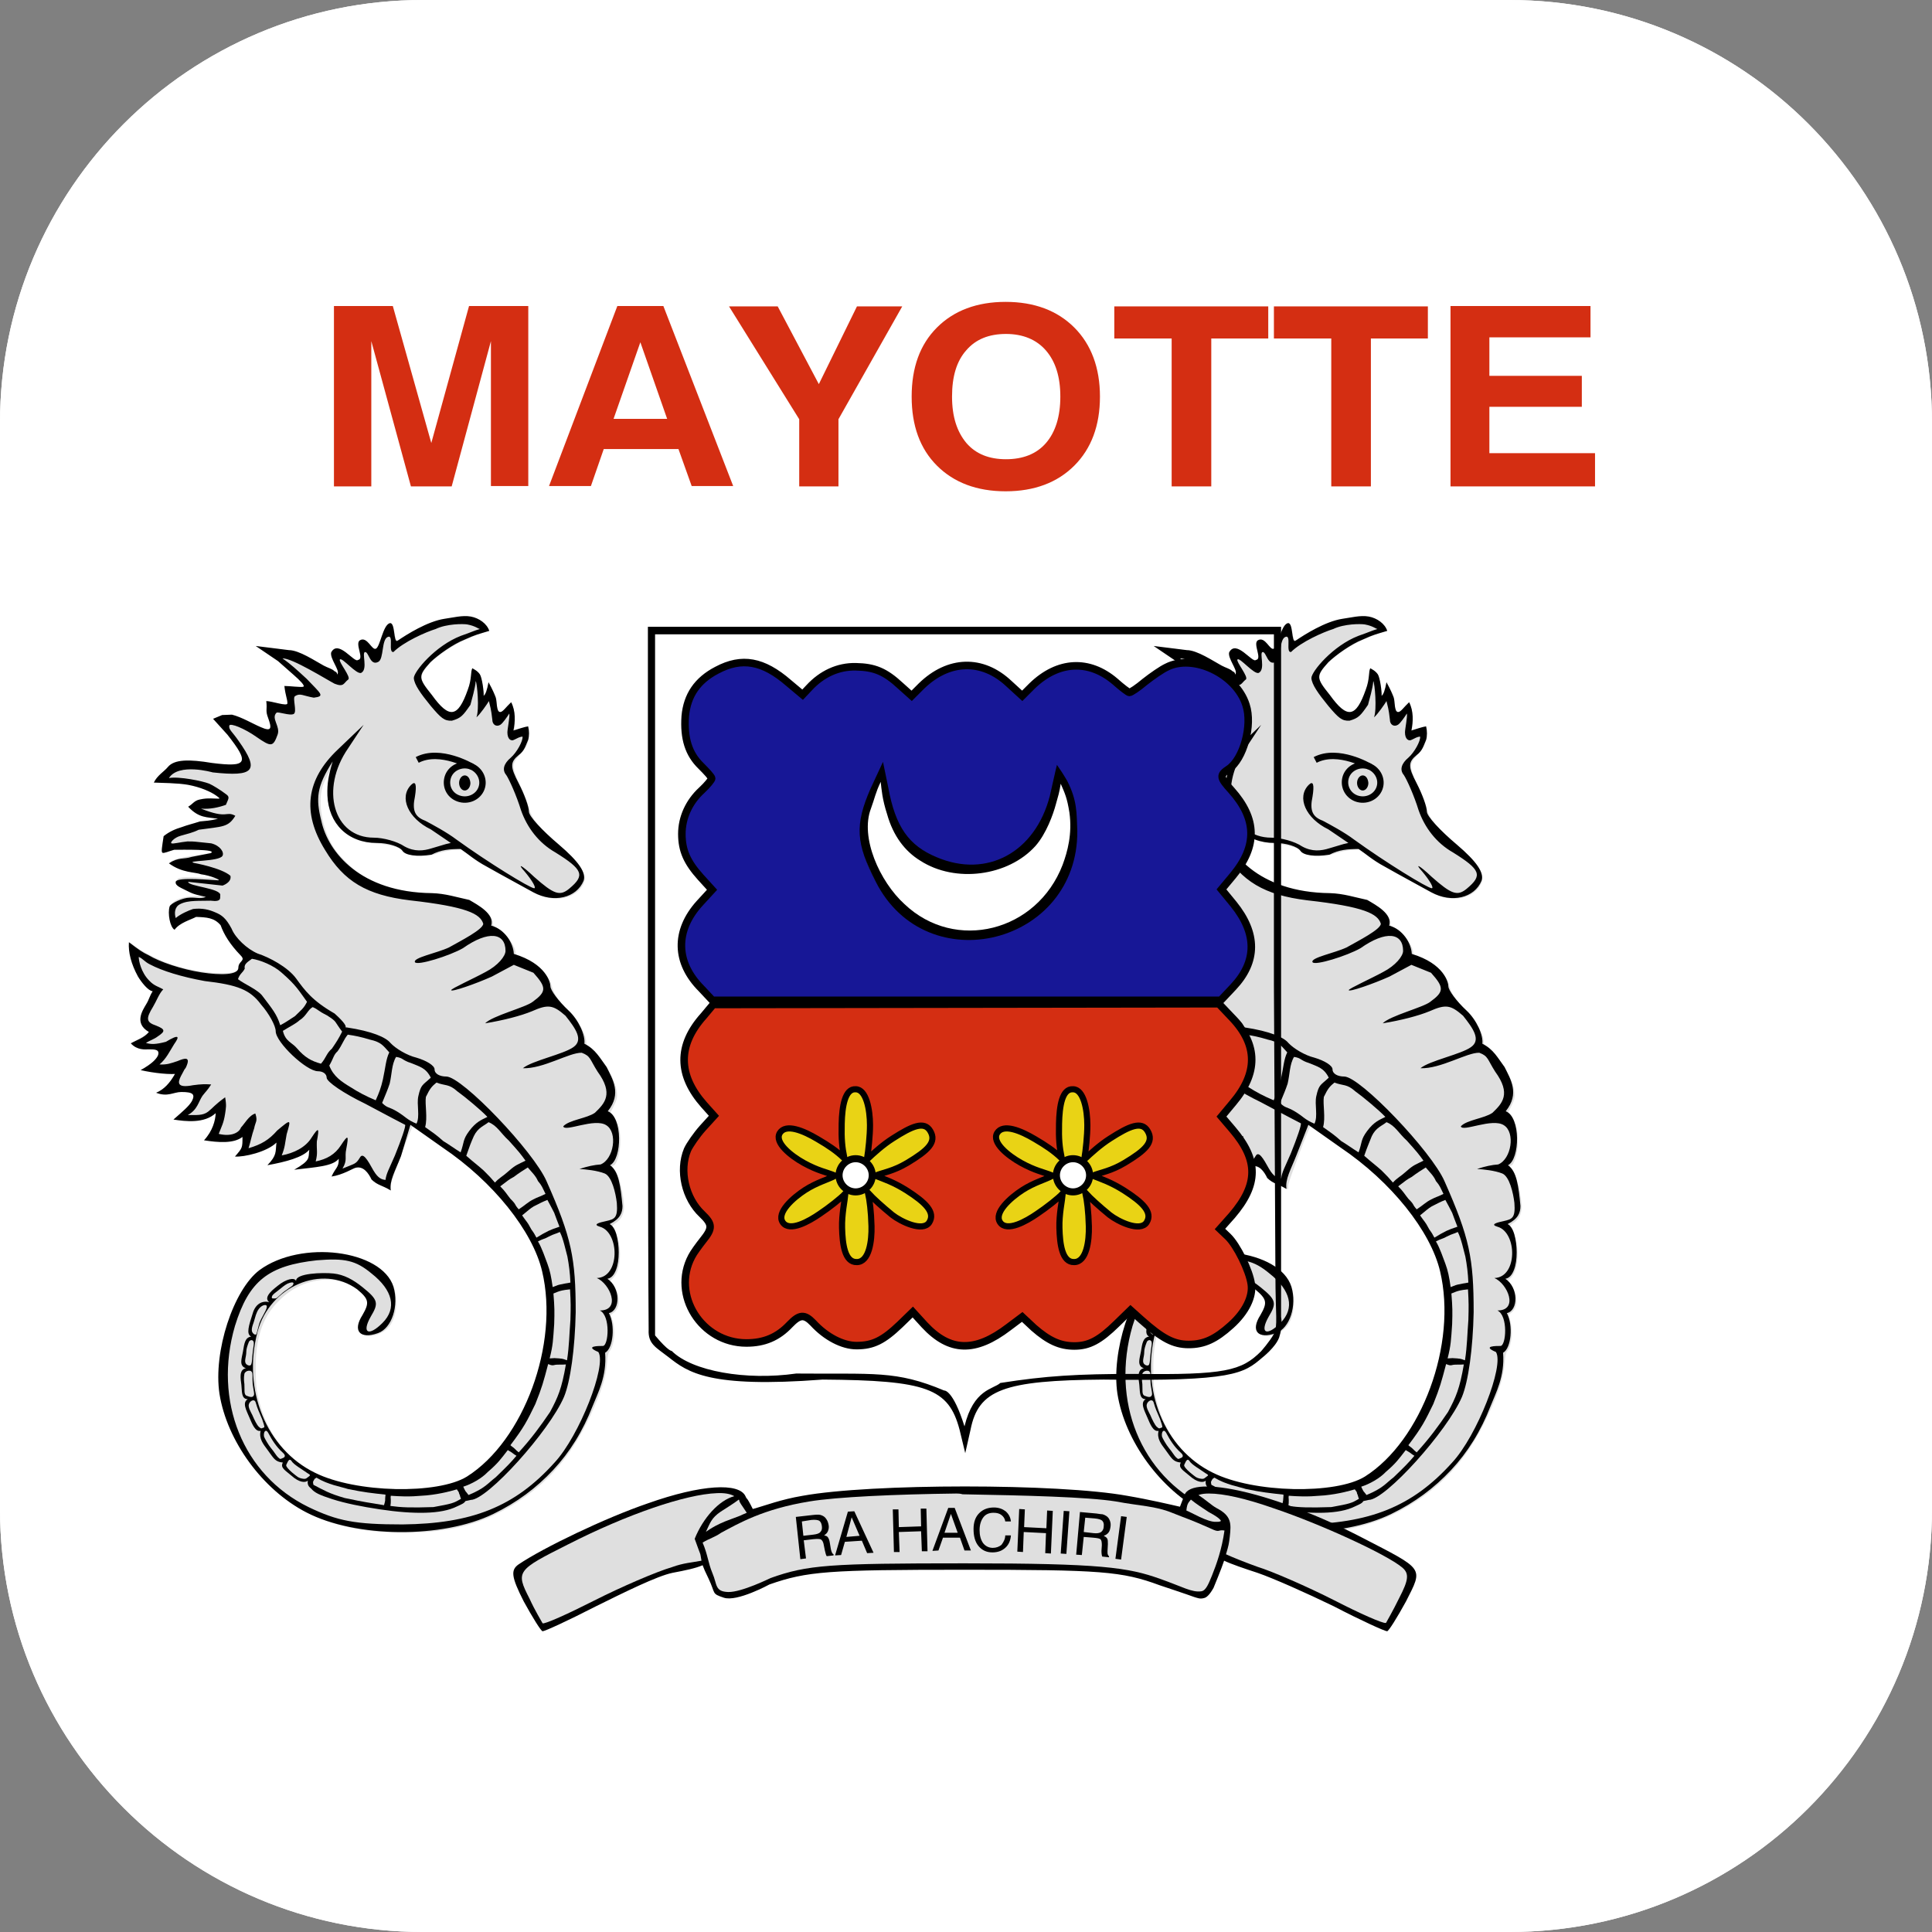 <?xml version="1.0" encoding="utf-8"?>
<!-- Generator: Adobe Illustrator 28.1.0, SVG Export Plug-In . SVG Version: 6.00 Build 0)  -->
<svg version="1.1" id="Layer_1" xmlns="http://www.w3.org/2000/svg" xmlns:xlink="http://www.w3.org/1999/xlink" x="0px" y="0px"
	 viewBox="0 0 512 512" style="enable-background:new 0 0 512 512;" xml:space="preserve">
<rect x="0" y="0" width="512" height="512" fill="#808080" stroke="none"/>
<g>
	<defs>
		<path id="SVGID_1_" d="M512,400V112C512,50.1,461.9,0,400,0H112C50.2,0,0,50.1,0,112v288c0,61.8,50.2,112,112,112h288
			C461.9,512,512,461.9,512,400z"/>
	</defs>
	<clipPath id="SVGID_00000055684952514109503720000016255559060089216924_">
		<use xlink:href="#SVGID_1_"  style="overflow:visible;"/>
	</clipPath>
	<path style="clip-path:url(#SVGID_00000055684952514109503720000016255559060089216924_);fill:#FFFFFF;" d="M484.4-45.7H13.8
		c-3.4,0-6.8,0.3-10.2,1L3.6-5.7l-45.9-0.1c-7.3,14.5-11.1,31.5-11.1,48.9v399.5c0,49,30.1,88.8,67.2,88.8h470.6
		c37.1,0,67.2-39.8,67.2-88.8V43.1C551.6-5.9,521.5-45.7,484.4-45.7z"/>
	<g style="clip-path:url(#SVGID_00000055684952514109503720000016255559060089216924_);">
		<rect x="-72.8" y="-19.4" fill="#FFFFFF" width="657.7" height="550.9"/>
		<path fill="#D42E12" d="M88.5,128.9V81.1h15.6l10.2,36.3l10-36.3H140v47.7h-9.9V90.4l-10.4,38.5h-10.8L98.4,90.4v38.5H88.5
			 M169.7,90.7l-7.1,20.3h14.2L169.7,90.7 M163.6,81.1h12.2l18.5,47.7h-11l-3.5-9.8h-19.8l-3.4,9.8h-11.1L163.6,81.1 M222.3,128.9
			h-10.5v-17.8l-18.6-29.9h12.9l10.9,20.6l10.1-20.6h12l-16.9,29.9V128.9 M252.3,105.1c0,5.3,1.3,9.3,3.8,12.3
			c2.5,2.9,6,4.3,10.5,4.3c4.5,0,8.1-1.4,10.6-4.3c2.5-2.9,3.8-7,3.8-12.3c0-5.3-1.3-9.3-3.8-12.2c-2.5-2.9-6.1-4.4-10.6-4.4
			c-4.5,0-8,1.4-10.5,4.3C253.5,95.7,252.3,99.8,252.3,105.1 M241.6,105.1c0-7.7,2.2-13.8,6.7-18.3c4.5-4.5,10.6-6.8,18.2-6.8
			c7.6,0,13.7,2.3,18.2,6.8c4.5,4.5,6.8,10.7,6.8,18.3c0,7.7-2.3,13.8-6.8,18.3c-4.5,4.5-10.6,6.8-18.2,6.8
			c-7.6,0-13.7-2.3-18.2-6.8C243.8,118.9,241.6,112.8,241.6,105.1 M310.5,128.9V89.7h-15.2v-8.5h40.8v8.5h-15.1v39.2H310.5
			 M352.8,128.9V89.7h-15.2v-8.5h40.8v8.5h-15.1v39.2H352.8 M384.4,128.9V81.1h37.1v8.3h-26.8v10.2h24.5v8.2h-24.5v12.3h28v8.8
			L384.4,128.9"/>
		<g id="seahorse" transform="translate(-98.734,-81.609)">
			<path fill="#DFDFDF" d="M219.3,245.4c-4.5,0.6-7.8,1.8-12.3,4.5c-1.4,0.9-2.8,1.5-3,1.4c-0.3-0.1-0.5-0.8-0.7-1.8
				c-0.1-0.8-0.4-1.8-0.6-2.1c-0.6-0.9-1.2-0.2-2.4,2.8c-0.5,1.4-1.1,2.8-1.3,2.9c-0.6,0.7-1.3,0.4-2.2-0.7
				c-0.9-1.2-2.3-1.5-2.6-0.7c-0.1,0.3,0,1.3,0.2,2.3c0.6,2.9-0.3,3.4-2.9,1.4c-2.2-1.7-3.1-2.1-3.9-1.6c-0.9,0.5-0.8,1.1,0.3,3.7
				c1,2.3,1,3.9,0.1,2.6c-0.3-0.3-1.4-1.1-2.6-1.7c-1.2-0.6-3-1.6-4.1-2.2c-1.1-0.6-2.6-1.3-3.4-1.6c-1.4-0.5-8.8-1.6-9.5-1.3
				c-0.2,0.1,0.8,0.9,2.3,1.9c3.1,2.1,9.1,7.6,9.1,8.3c0,0.4-0.3,0.5-2.5,0.3c-2.9-0.3-2.8-0.3-2.2,2.6c0.2,1,0.3,1.7,0.1,1.9
				c-0.2,0.2-1.2,0.1-2.6-0.2c-1.3-0.3-2.4-0.5-2.5-0.5c-0.5,0-0.3,2.5,0.4,4.6c0.6,2,0.6,2.2,0.1,2.5c-0.6,0.5-1.3,0.3-6.1-1.9
				c-2.8-1.3-3.5-1.5-5.1-1.5c-1,0-2.1,0.3-2.6,0.5l-0.9,0.4l2,2.2c2.4,2.6,4.9,6.1,5.2,7.6c0.7,2.4-1.6,2.8-9.4,1.8
				c-4.3-0.6-7.1-0.5-8.6,0.3c-1.1,0.6-4.9,4.1-4.9,4.5c0,0.2,1.8,0.4,4,0.5c4.7,0.2,8.1,1,10.8,2.5c2.6,1.4,2.6,1.8-0.3,1.8
				c-2.4,0-3.8,0.4-5,1.4c-0.6,0.5-0.6,0.5,0,1.2c0.9,1,2.7,1.8,4.8,2.1c1.1,0.2,2,0.4,2.1,0.5c0.1,0.1-0.9,0.3-2.2,0.5
				c-3.3,0.5-7.8,1.9-10.1,3c-2,1-2.1,1.1-2.5,4l-0.2,1.2l1-0.2c1.6-0.3,9.7-0.5,11-0.3c2,0.4,1.4,0.9-1.7,1.3
				c-3.9,0.5-6.1,0.9-7.1,1.4l-0.8,0.4l1.7,0.8c0.9,0.5,3.1,1.1,4.8,1.5c7.3,1.5,8.2,2.4,2.1,2c-5-0.3-7.1-0.1-6.9,0.7
				c0.2,0.9,3.3,2.4,6.5,3.2c2,0.5,1.2,0.9-2,1c-2.9,0.1-5.1,0.8-6,2.1c-0.7,0.9-0.3,5,0.6,5.6c0.2,0.1,0.6,0,0.8-0.3
				c0.3-0.3,1.6-1,2.9-1.6c2.4-1.2,2.4-1.2,5.9-0.6c1.5,0.2,2.8,1.4,3.9,3.7c0.5,1.1,1.6,2.8,2.4,3.8c0.8,1,1.8,2.2,2.1,2.6
				c0.6,0.7,0.6,0.8-0.1,2.1c-0.3,0.8-0.7,1.6-0.8,1.9c-0.6,1.9-10.2,1.3-17.7-1.2c-3-1-7.5-3.2-9.5-4.7l-1.5-1.1v1.2
				c0,3,2.4,8.1,4.7,10.2l1.5,1.3L138,347c-1.9,3.7-2,5.1-0.6,6.6c0.5,0.6,0.9,1.2,0.8,1.4c-0.1,0.3-0.9,0.9-1.8,1.4
				c-2.8,1.6-2.7,1.4-1.5,2c0.6,0.3,2.1,0.6,3.4,0.7c1.4,0.1,2.5,0.3,2.7,0.6c0.8,0.9-0.8,3-3.7,4.7c-0.5,0.3-0.1,0.4,1.9,0.7
				c1.4,0.2,3.4,0.4,4.5,0.4l1.9,0.1l-0.7,1.2c-0.8,1.4-2.3,2.9-3.5,3.7l-0.9,0.6l1,0.1c0.5,0.1,1.6,0,2.4-0.1
				c2.4-0.4,5.2-0.3,5.8,0.1c1,0.7,0.2,2.4-2.3,4.7l-2.1,2.1l1.4,0.2c2.6,0.4,5.9,0,7.6-0.9c0.9-0.4,1.7-0.8,1.8-0.7
				c0.4,0.5-1.3,5-2.4,6.3c-0.3,0.3-0.4,0.6-0.3,0.8c0.1,0.1,1.8,0.2,3.7,0.2c2.7,0,3.8-0.1,4.6-0.6c0.6-0.3,1.1-0.5,1.2-0.5
				c0,0,0.1,0.7,0.1,1.5c0,1.1-0.2,1.7-0.8,2.5l-0.8,1h0.9c2,0,6.9-1.6,8.6-2.9c1.1-0.8,1.2-0.8,1.2,0.4c0,1.3-0.7,3.2-1.4,4
				c-0.7,0.8-0.5,0.8,2.6,0c2.8-0.7,5.2-1.7,6.5-2.5c1.2-0.8,1.3-0.8,1,0.6c-0.3,1.6-0.9,2.5-2.1,3.1c-0.5,0.3-0.9,0.6-0.8,0.6
				c0.3,0.3,6.9-0.8,8.4-1.3c0.8-0.3,1.6-0.7,1.9-1c0.5-0.5,0.6-0.5,0.6,0.3c0,0.4-0.3,1.4-0.8,2.3c-0.4,0.8-0.8,1.5-0.8,1.6
				c0,0.3,1.7-0.3,3.7-1.2c1.1-0.5,2.4-0.9,2.9-0.9c1.1,0,2.3,1,3.3,2.5c0.5,0.8,1.3,1.5,2.9,2.3l2.2,1.1l0.1-1.3
				c0.2-1.2,5.3-14.8,5.8-15.3c0.2-0.2,6.5,4.1,12.6,8.6c3.7,2.7,12.1,11.1,14.6,14.5c6.8,9.3,9,15.7,9.1,26c0,5.7-0.4,8.7-1.7,14.2
				c-2.9,11.7-9.6,22.9-17.2,28.5c-5,3.7-10.9,5-22,4.6c-13.4-0.4-21.7-3.2-27.9-9.2c-4.6-4.5-7.6-10.4-8.8-17.3
				c-0.2-1.1-0.3-3.9-0.3-6.1c0-7.6,1.7-12.9,5.5-17c3.3-3.5,6.7-5.4,11.2-6.1c4.2-0.7,9.1,0.8,12,3.5c2.1,1.9,2.2,2.8,0.5,6.1
				c-1.4,2.9-1.6,3.7-0.7,4.6c0.8,0.8,2.6,0.8,4.6-0.2c2.9-1.3,4.4-4.6,4.1-9.2c-0.3-4.1-2.2-6.8-6.5-9c-4.2-2.1-6.3-2.5-12.9-2.5
				c-5.4,0-6,0.1-8.6,0.9c-5.3,1.6-8.5,3.7-10.9,7.2c-5.6,8-8.7,21.6-6.9,30.5c1.4,6.7,5.2,14,10.4,20.1
				c8.8,10.2,20.6,14.9,37.4,14.9c12.5,0,21.3-2.4,30.1-8.1c9.8-6.3,16.1-14.5,21.5-27.8c1.4-3.6,2-5.9,2.3-9
				c0.1-1.5,0.3-2.8,0.6-3.1c1.3-1.4,1.7-5.5,0.9-8.2l-0.5-1.5l1-0.8c1.7-1.5,1.5-4.9-0.4-7.1l-0.9-1l1-1c1.3-1.4,1.9-4,1.7-7.4
				c-0.2-2.4-1.2-5.7-1.8-5.7c-0.6,0-0.2-0.8,0.7-1.4c1.4-0.8,2.2-2.3,2.2-4.1c0-3.8-1.6-9.6-2.7-10.1c-0.5-0.2-0.6-1-0.1-1
				c0.7,0,1.7-2.9,1.8-5.6c0.2-3.4-0.5-5.9-1.8-7.3l-0.9-0.9l1-2c0.8-1.7,1-2.2,0.8-3.7c-0.3-3.3-4-9.5-6.8-11.3
				c-1-0.7-1.3-1-1.3-1.8c0-2.1-1.7-5.2-4.6-8.3c-3-3.2-4-4.6-4.6-6.9c-0.4-1.4-0.9-2.2-2.2-3.5c-1.5-1.5-4.8-3.5-6.7-4
				c-0.4-0.1-0.6-0.4-0.6-0.9c0-2-2.5-5.4-4.7-6.4c-1.1-0.5-1.3-0.7-1.3-1.6c0-1.3-1.1-2.6-3.6-4.3c-2.4-1.6-6.1-2.6-11.9-3.1
				c-12.2-1-17.6-3-23.3-8.7c-3.5-3.4-4.8-5.8-6.1-10.3c-1-3.8-1.1-7.3-0.2-10.1c0.7-1.9,2.8-5.9,3.1-5.9c0.1,0-0.1,1-0.4,2.3
				c-0.8,3-0.9,7.9-0.2,10.2c1,3.3,3.1,5.8,5.9,7.3c1.9,1,2.9,1.2,6.2,1.5c3.4,0.3,5.8,1,6.9,2c1.7,1.6,5.5,1.8,9.1,0.5
				c0.9-0.3,2.7-0.7,3.9-0.8l2.3-0.2l2.9,2c3,2.1,16,9.4,18.3,10.3c4.2,1.7,8.9,0.5,10.8-2.7c1.6-2.5,0.2-4.9-6.6-11.1
				c-5.5-5-6.8-6.6-7.6-9.5c-0.3-1.2-1.3-3.9-2.3-5.9c-2.3-4.9-2.3-5.8-0.2-8c0.8-0.9,1.8-2.2,2-2.8c0.5-1.2,0.7-3.8,0.4-4.2
				c-0.2-0.2-2.3,0.3-3.4,0.7c-0.3,0.1-0.4-0.3-0.3-2.5c0.1-1.7-0.1-3-0.3-3.6l-0.4-0.9l-1.1,1.1c-1.2,1.1-2,1.4-2.4,0.8
				c-0.1-0.2-0.3-1.1-0.5-2c-0.3-2-1.6-5-1.9-4.7c-0.1,0.1-0.4,0.8-0.6,1.4c-0.2,0.7-0.5,1.2-0.6,1.2c-0.1,0-0.3-0.8-0.5-1.7
				c-0.3-2.7-0.7-3.8-1.6-4.6c-0.7-0.7-0.9-0.7-1.1-0.3c-0.2,0.3-0.3,0.8-0.3,1.3c0,1.4-0.9,4.2-2,6.5c-2.3,4.5-4.4,4.1-8.8-1.7
				c-2.5-3.3-2.9-4.4-2.2-5.9c1.7-3.5,8.6-8.2,15.2-10.3c1.2-0.4,2.2-0.8,2.2-0.9c0-0.6-1.6-2-2.9-2.7
				C223.7,245.2,221.9,245,219.3,245.4z"/>
			<path d="M154.6,307.7c2-1.1-7.7-0.9-9.7-0.9c-1.4,0.4-2.7,1-3.1,0.8c-0.4-0.2-0.1-1.7,0.3-4.4c1.5-1.2,3.1-1.9,4.8-2.4
				c1.6-0.6,3-0.9,4.8-1.5c1.7-0.2,2.3-0.1,4.8-0.7c-2.9-0.5-5-0.1-7.9-3.2c1.2-0.7,1.6-1.6,3-1.9c1.4-0.3,1.9-0.3,3.1-0.3
				c2.2,0,2.9,0.4,1.4-0.7c-1.5-1.1-4.3-2.3-7.5-2.9c-2.8-0.5-7-0.5-9.1-0.6c0.9-1.9,2.7-2.9,3.7-4.1c1.7-2.1,5.7-2.1,11.7-1.1
				c9.5,1.2,10,0,4.1-7.5l-3.8-4.2l2.4-1l2.6-0.1c2.5,0.6,5.7,2.5,7.6,3.3c3.1,1.4,2.9,0.1,2-2.4c-0.8-2.1-0.2-2.1-0.5-4.5
				c1.5,0,5.6,1.5,5.6,0.6c0-1.2-0.5-1.9-0.8-4.6c1.4,0,4.4,0.4,5,0.2s-0.9-1.7-2.5-3.1l-4.2-3.7l-5.9-4l8.8,1.1
				c2.7,0,7,2.9,9.2,4.1c1.1,0.6,2.2,0.8,2.9,1.5c1.6,0.6-0.3,2.1,0.8,0.7c0.6-1-2.1-4.1-1.7-5.7c1.9-3.6,6.2,3,7.1,2
				c1.8-0.2-0.9-4.3,0.5-5.2c2-1.2,3.2,2.9,4.3,2.2c1.1-0.7,1.8-6,3.5-6.7c1.7-0.7,1,5.4,2.2,4.6c2.5-1.7,7.9-5.1,12.4-5.8
				c2.2-0.3,4.8-1,7-0.6c2.2,0.4,4.3,1.9,4.9,3.8c-3,0.9-3.4,0.9-6.5,2.3c-3.1,1.2-7.1,4.1-9.1,6c-3.3,3.7-3.3,4.1,0.4,8.7
				c4.6,6.4,6.9,6,9.5-1.4c1.1-2.9,0.7-4.7,1.2-5.7c0.3,0.2,1.3,0.6,2,1.6c0.6,0.9,1.1,4.7,1,5.7c0.5-0.3,0.9-1.5,1.3-3.6
				c1.2,2.2,1.5,3,1.9,4c0.4,1.1,0.1,3.9,1.2,3.9c0.7,0,1.5-1.3,2.9-2.6c1.2,2.3,1.1,5.2,0.6,7.5c1-0.3,3-1,3.9-1.1
				c0.3,1.2,0.3,2.6,0,3.6c-0.7,1.5-0.9,2.8-2.5,4c-2.3,1.9-2.3,3.1,0,7.5c1.5,2.9,2.7,6.2,2.7,7.5c0,1.2,3.5,5,7.9,8.7
				c5.4,4.6,7.3,7.5,6.6,9.6c-1.9,4.6-7.9,6-13.3,3.1c-2.5-1.4-8.1-4.4-12.5-6.9c-3-1.6-5-3.4-6.8-4.6c-2.9,0-5.2,0.2-7.7,1.5
				c-3.9,0.6-6.9,0.2-7.7-1c-0.8-1.2-3.9-2.1-6.8-2.1c-7.7,0-12.8-5.1-13.1-12.6c-0.1-3.2,0.3-5.3,1.4-9c-4.3,6.7-4.5,9.8-3,15.8
				c1.8,8.3,10.4,18.9,29.3,19.1c3.6,0.1,6.6,1.1,9.9,1.8c2.2,1.3,6.8,3.7,5.8,6.8c3.5,0.9,5.9,4.6,6,7.5c8.6,2.6,9.7,7.6,9.7,8.6
				s2.1,3.9,4.8,6.4c2.7,2.5,4.5,6.6,4.2,8.8c3,1.5,4.1,3.8,5.9,6.2c1.5,3.1,4.1,7,0.3,11.7c4,1.5,3.8,12.7,0.6,14.3
				c2.3,1.6,2.8,5.5,3.3,10.8c0,1.8-0.6,3.4-3.4,4.8c0.8,0.4,1.4,1.4,1.8,2.8c0.4,1.4,0.6,3.1,0.6,4.7c0,1.7-0.2,3.3-0.7,4.6
				c-0.5,1.3-1.2,2.2-2.3,2.4c3.5,2.3,3.5,8.4,0.4,9.1c1.7,3.1,1.2,9.3-1,10.5c0.5,6.3-2,10.8-3.3,14.1c-2.6,6.7-6.1,12.3-10.5,17
				c-4.4,4.7-9.6,8.6-15.8,11.6c-13.5,6.6-36.5,6.4-49.6-0.4c-11.6-6-21-18.9-23-31.4c-1.7-11.2,3.7-27.6,10.6-32.8
				c11-8.1,32.4-5.4,35.5,4.4c1.5,5-0.4,11-4.1,12.3c-4.8,1.7-6.8-0.6-4.1-4.8c1.9-3.3,1.7-4.2-1.4-6.8c-9.3-6.8-23.2-0.8-26.4,11.2
				c-4.1,15.4,2.3,31.1,15.2,37.4c10.8,5.4,32.6,5.8,40.3,1c15-9.5,24.5-35.1,19.9-54.4c-2.5-10.6-12.9-23.7-26.4-32.8l-8.5-6
				L205,388c-1.6,4.1-3.1,6.5-2.7,9.1c-2.5-1.5-3.4-1.3-5.1-2.9c-0.8-1.7-2.2-3.7-4.3-3.1c-0.5,0.1-3.4,1.9-6.3,2.3
				c1-2.3,2-2.4,1.9-4.7c-1.6,2-6,2.2-11.8,2.9c4.5-2.6,3.7-3.1,4-5.3c-1.7,2-6.1,3.2-11.1,4.1c2.6-2.7,2.1-3.5,2.4-6
				c-2.5,2.5-8.7,3.9-11,3.7c2-2.3,2-2.3,2-5.2c-2.3,1.8-6.4,1.5-10.2,0.9c2.3-2.5,3-5.2,3.1-7.2c-3,2.8-8,2.2-11.2,1.7
				c2.5-2.2,4.1-3.5,4.9-4.9c0.9-1.8,0.3-2.4-2.8-2.4c-2.1,0-3.6,1.4-6.7,0.2c4.5-1.8,5.8-7.6,6.8-7.7c4.1-0.5-5.7,7.4,3,5.7
				c2.2-0.3,3.2-0.3,4.8-0.2c-1.1,1.7-1.3,1.7-2.3,3c-1.1,1.6-1.3,3.7-3.9,5.1c2.2,0,4,0.2,5.4-0.9c1.5-1.2,1.5-1.6,4.5-3.8
				c0.4,2.3,0.2,2.8,0,4.3c-0.4,2.6-0.9,3.3-1.7,5.4c3.3,0.8,5.4-0.3,5.9-1.7c0.9-0.9,2.1-3.2,3.8-3.7c0.7,2.1,0,2.2-0.3,3.9
				c-0.7,2-0.9,3.4-1.5,5.3c3.4-1,5.4-2.2,7.6-4.7c3.7-3.1,3.7-3.1,2.5,1c-0.5,2.7-0.4,3.3-1.3,5.6c3.2-0.6,6.3-2.1,7.9-4.7
				c1.9-2.9,2.1-2.7,1.4,1c-0.1,2.5,0.3,2.9-0.3,5.3c2.9-0.6,5.1-1.8,6.7-4.3c1.9-2.9,2.1-2.7,1.4,1c-0.5,2.3,0.4,2.8-1,5.2
				c3.3-1.4,3.5-1.1,4.6-2.9c0.8-1.5,2,0.5,3.6,3.4c1.3,2.2,2.3,2.4,3.2,2.5c0.2-1.7,0.9-2.8,2.5-6.5c1.7-4.2,2.9-7.7,2.7-8.1
				c-0.4-0.2-5.2-2.7-10.6-5.6c-5.6-2.7-10.2-5.8-10.2-6.9c0-1-1-1.7-2.3-1.7c-3.1,0-11.2-7.7-11.2-10.6c0-1.4-1.7-4.6-3.9-7.1
				c-2.9-3.9-6.2-5.2-14.9-6.2c-6.1-1.1-11.3-2.7-14.5-4.4c-1.6-0.8-1.8-1.5-3-2c0,1,0.6,4.1,2.8,6.3c1.3,1.4,2.5,1.6,3.7,2.3
				c-1.1,1.1-1.8,3.1-2.7,4.6c-1.9,3.1-1.9,4.1,0.8,5c2.5,1,2.5,1.5,0.4,2.9c-0.9,0.7-2.2,1.1-3.1,1.7c1.4,0.4,2.6,0.4,5.3-0.3
				c3.5-2.1,3.7-1.5,2.2,0.6c-1.2,1.9-2.1,3.9-3.9,5.4c2,0.1,3-0.3,4.8-0.9c1.9-0.8,3.6-1.3,2.2,1.7c-1.3,2.1-0.6-1.1-1.8,1.6
				c-2.1,0.4-6.7-0.1-10.2-0.9c3.1-1.7,4.2-3,4.6-3.9c0.6-1.7-1.1-1.6-2.6-1.6c-0.7,0-2.9,0.3-4.6-1.6c1.4-0.8,3.5-1.4,4.8-3
				c-4-2.3-1.7-5.7-0.7-7.4c0.8-1.3,0.8-2,1.7-3.4c-1.2-0.1-3-2.4-3.9-3.9c-1.8-3.3-2.6-6.4-2.4-9.1c2.6,2,3.6,2.7,5.3,3.5
				c2.8,1.7,8.7,3.7,13.9,4.5c5.2,0.8,9.8,0.7,9.8-1.2c0-1.9,2.1-1.8,0.6-3.3c-2.8-2.9-4.4-5.5-5.3-8c-1.7-2-3.7-2.1-6.5-2.2
				c-1.5,0.8-4.3,1.5-5.7,3.4c-1.2-0.6-1.9-4.4-1.3-6.2c0.3-0.8,3.5-2.3,5.3-2.3c1.8-0.1,2.8,0.4,4.3-0.2c-1.9-0.5-2.9-0.5-4.8-1.5
				c-1.7-0.9-3.4-1.4-3.2-2.5c0.3-1.4,9.9-0.4,11.2-0.4c1.1,0-2.1-1.3-4.5-1.6c-1.5-0.6-5-0.3-8.5-2.9c2.6-1.7,3.9-1,6-1.7
				 M157.7,308.4c-0.8,1.6-10.1,1.2-7.5,1.9c0,0,7.2,1.3,9.6,3.4c0.4,1.8-2.1,2.6-2.1,2.6l-9.1-1c-0.1,1.2,8.9,1.7,8.5,3.6
				c-0.1,0.6,0.5,1.8-2.5,1.4c-2.7,0.1-6-0.2-8.1,0.9c-1.5,0.7-1.6,2.4-1.2,3.7c1.3-1.1,3.4-2,4.6-2.4c2.5-0.3,4.3,0.2,5.9,0.9
				c1.7,0.7,2.8,1.5,4.3,4.3c1,2.5,4.1,5.4,6.9,6.6c3.1,1,8,3.6,10.2,6.6c2.4,3.3,4.3,5.9,10.2,9.3c5.8,5.2,0.8,3.4,3.3,3.7
				c6.6,1,10.3,2.6,11.5,4.1c1.4,1.5,4.4,3.3,6.9,3.9c2.7,0.8,4.8,2.1,4.8,3.1c0,1.2,1.4,1.9,3.1,1.9c4.2,0,23.2,19.9,26.6,27.8
				c6.6,14.9,7.7,20.3,7.7,34.7c-0.2,9.6-1.4,18.3-3.1,22.4c-3.9,9.1-20.3,27.3-24.7,27.3c-0.8,0.2-0.5,0.1-1.4,0.3
				c-0.4,0.6-0.7,0.7-2.2,1.4c-2.2,1.1-5,1.6-8.4,1.7c-3.4,0.1-7.5-0.2-12.1-0.9c-4.7-0.7-9.2-1.6-12.6-2.7
				c-3.4-1.1-4.7-1.7-5.6-2.8c-0.3-0.3-1.1-0.7-0.9-2.1c-0.7,0.6-2.3,0.5-4.3-1.3c-1.6-1.4-3.1-2.1-2.3-3.5
				c-2.1-0.2-2.4-1.1-4.1-3.4c-1.1-1.5-2.3-2.9-1.8-5c-1.4,0.3-2.2-1.7-3-3.6c-0.7-1.7-2-3.9-0.4-4.8c-1.8,0-1.5-2.2-1.7-3.8
				c-0.2-1.6-0.7-4,1.2-4.4c-1.9-0.6-1.1-2.6-0.8-4.3c0.4-2.5,0.6-3.8,2.2-4.1c-1.4-0.6-0.6-3,0.4-6.1c0.7-2.5,2.5-3.5,4.4-3
				c-1.9-1.4,1.6-3.8,2.3-4.4c2.1-1.7,4.4-2.3,4.8-1.2c-0.2-2.1,7.1-2.3,9.9-2c2.8,0.3,5.2,1.6,7.8,3.7c4.1,3.3,4.2,4.2,2.1,7.7
				c-2.5,4.4-0.6,5.4,3.1,1.7c3.9-3.9,2.7-8.7-2.9-13.1c-4.2-3.5-7.1-4.1-14.5-3.5C169.9,417,164.7,421,161,433
				c-5.8,19.9,2.1,39.5,19.5,48c7.7,3.7,12.3,4.6,24.9,4.6c18.3-0.2,29.7-4.6,40.3-16.4c6.6-7.1,13.9-25.8,11.6-29.3
				c-3.8-1.6,0-1.6,1.2-1.6c1.5,0,2.1-8-0.8-9.4c5.7,0,2.7-7.1-0.8-8.6c3.1-0.1,4.6-3.1,4.7-6.3c0.1-3.2-1.3-6.6-3.9-7.3
				c-2-0.6-0.2-1.1,1.7-1.5c2.2-0.5,3.1-0.8,2.8-4.8c-0.3-2.6-1.3-7-3.2-7.8c-2-0.8-5-1.1-6.7-1.2c2.1-0.7,4-1.1,5.6-1.2
				c3.5-1.4,4.6-8.5,1.5-10.4c-3.1-2-11,1.9-11.4,0.3c1.5-1.7,6.3-2.1,8.4-3.6c2.6-2.5,5-5,0.7-10.9c-2.1-3.3-1.8-4.1-4.2-5
				c-3.3-0.1-10.2,4.3-15.6,4.1c2.4-2,10.8-3.7,13.4-5.6c2.7-1.9,0.6-4.9-2.1-8.3c-3.3-2.9-4.6-3.1-8.9-1.2
				c-2.9,1.2-7.5,2.4-12.4,3.2c1.9-2,10.7-4.2,12.6-5.7c3.7-2.7,3.7-3.8,0.2-7.7l-5.2-2.1l-5.8,3.1c-4.2,1.9-10.8,4.2-10.8,3.6
				c0-0.4,6-3.1,9.1-4.8c3.3-1.7,5.3-4.2,5.3-5.6c0-4.8-4.5-5.5-11.3-0.7c-3.5,2-12.1,4.7-12.7,3.7c-0.6-1.2,5.8-2.4,9-3.9
				c3.2-1.8,9.1-4.8,9.1-6.3c-0.8-2.6-4.3-4.5-19.5-6.2c-11.4-1.4-17.4-5-22.4-13.3c-6.2-10-5-18.7,3.3-26.6l6.9-6.6l-4.1,6.2
				c-7.5,10.8-3.9,23.7,6.8,23.7c2.5,0,6.2,1,8.1,2.3c2.7,1.5,5.1,1.2,7.3,0.5l3.7-1.1l1.3-0.3l-5.3-3.6c-6-2.9-8.5-8.5-5.2-11.8
				c1.2-1.2,1.5,0,1,3.1c-0.8,3.7,0,5.4,2.7,6.4c1.9,1,5.8,3.1,8.3,5c8.3,6,19.5,12.9,20.6,12.9c0.6,0-0.4-1.9-2.5-4.4
				c-2.1-2.3-1-1.9,2.5,1.4c5.2,4.6,6.8,5.2,9.3,3.1c4.2-3.5,3.7-5-3.7-9.6c-4.4-2.5-7.5-6.6-9.1-11.2c-1.2-3.9-3.1-8.1-3.9-9.3
				c-1.2-1.4-0.6-3.1,1.2-4.6c1.6-1.4,3.3-4.5,3.1-5.6c-0.8,0.1-1.3,0.4-2.1,0.8c-1,0.6-1.9-0.2-1.9-1.9c0-0.9,0.7-4.2,0.5-5
				c-0.5,0.8-1.8,2.7-2.4,3c-1,0.6-2.1,0-2.1-1.4c-0.3-2.8-0.6-3.6-0.9-4.9c-0.4,0.7-2.4,3.6-3.3,4.3c0.8-2.1,0.2-9-0.2-9.6
				c-0.1,1.8-1.1,5.1-1.4,6.3c-2,2.9-2.5,3.5-4.9,4.2c-2,0.1-2.9-0.7-5.6-3.9c-2.7-3.3-4.4-5.7-4.5-7.4c0-1.7,5.7-8.6,12.5-11.2
				c2.9-1,3.3-1.3,5-1.8c-0.5-0.1-1.2-0.8-3.3-1.2c-1.1-0.2-5.5-0.2-8.4,1.2c-2.6,0.8-8.5,3.4-11.2,6.1c-1.5,0.2,0.2-4.7-1.5-4
				s-1,5.8-2.5,6.6c-2.2,1.2-2.5-2.6-3.5-2.6c-1,0.1,0.8,4.5-1,5.5c-1.2,0.7-5.2-4.3-5.7-3.5c-0.4,0.6,3.1,4.7,2.2,5.3
				c-1.2,0.9-1.1,2.1-3.6,1.1c-2.1-1.1-11.4-6.9-13.8-6.7c2.2,1.5,4,3.2,6.4,5.4c3.9,4.1,4.9,4.6,1.9,5c-2.9-0.5-3.6-1.3-5-0.4
				c-0.7,0.5,0.6,4.1-0.3,4.7c-1,0.6-4.2-0.7-4.6-0.3c-1.5,1.5,1.1,3.6,0.3,5.8c-1.2,3.3-1.7,3.3-5.6,0.6c-3.1-2.2-7-3.8-7.2-3
				c-0.2,1.1,0.8,1.6,2.5,4.1c5.6,7.9,4.1,9.5-6.9,8.3c0,0-9-2.6-11.6,1.5c2.6-0.5,9,0.8,10.7,1.5c0.9,0.4,2.9,1.6,4.6,2.9
				c0.9,0.7,0.4,1.2-0.2,2.7c-2,0.7-4.2,1.2-6.6,1c7.2,2.9,6.5,0.5,9.1,1.9c-1.9,3.1-3.3,2.8-9.7,3.7c-1.6,0.8-3.1,1.1-4.8,1.6
				c-1.8,0.5-2.9,1.9-2.4,2c0.4,0.2,2.2-0.3,4.2-0.5c2.3,0,1.1,0,6.3,0.5C157.1,305.7,158.2,307.5,157.7,308.4L157.7,308.4z"/>
			<path d="M223.4,289.1c0,1.1-0.7,2-1.5,2c-0.8,0-1.5-0.9-1.5-2s0.7-2,1.5-2C222.7,287.1,223.3,287.9,223.4,289.1"/>
			<path fill="none" stroke="#000000" stroke-width="1.7" d="M226.3,290.6c-0.9,2.3-3.6,3.5-6.1,2.6s-3.6-3.5-2.7-5.9c0.9-2.3,3.6-3.5,6.1-2.6
				C226,285.7,227.2,288.3,226.3,290.6"/>
			<path fill="none" stroke="#000000" stroke-width="1.7" d="M209.3,283c6.1-3.2,14.5,1.8,14.5,1.8"/>
			<g>
				<path fill="#DFDFDF" d="M163.6,338.3c-0.2-1,0.3-1.5,1.9-2.6c2.1,0.3,5.7,1.7,7.9,3.7c3.9,3.4,4.5,4.7,6.7,7.7
					c-0.9,1.8-1.5,2.1-3.2,3.8c-1.7,1.1-2.7,1.8-3.9,2.4c-0.9-2.9-2.1-4.3-4.6-7.6c-1.2-1.8-4.8-3.2-6.6-4.6
					C162.3,339.6,163,339.5,163.6,338.3z"/>
				<path fill="#DFDFDF" d="M178.1,352c1.8-1.1,2.2-2.8,3.5-3.5c1.6,0.7,1.2,0.9,3.8,2.2c2.8,1.8,1.8,1.4,4,4.3
					c-0.9,1.8-1.4,2.6-2.7,4.5c-1.5,1.3-1.5,2.4-2.9,4c-2.6-0.7-4.3-1.7-6.3-4c-1.4-1.7-3.1-1.8-3.8-4.7
					C175.6,353.6,177,353,178.1,352z"/>
				<path fill="#DFDFDF" d="M188.2,360.2c1.3-1.8,1.6-3.1,2.7-4.4c2,0.3,3.5,0.6,5.8,1.3c3.2,0.7,3.6,1.7,5.2,3.4c-0.9,1.8-1,4-1.7,7.2
					c-0.5,2.2-1,3.5-1.9,5.5c-2.6-1.1-4.5-2.1-6.7-3.5c-2.3-1.4-4.5-2.8-5.6-5.7C187.2,361.9,187.1,361.2,188.2,360.2L188.2,360.2z"
					/>
				<path fill="#DFDFDF" d="M202,368.8c0.6-2.5,0.5-5.1,1.7-7.1c2,0.3,1.6,0.9,3.9,1.6c2.4,1,4,1.3,5.3,3.9c-2.1,2-2.6,1.7-3.3,4.9
					c-0.5,2.2,0.5,5.4-0.5,7.3c-2.6-1.1-2.8-1.8-5.1-3.2c-2.3-1.4-2.5-0.8-4-2.3C201,371.5,201.5,370.3,202,368.8L202,368.8z"/>
				<path fill="#DFDFDF" d="M211.6,372.3c1.1-2.3,1.6-2.8,2.8-3.8c2.3,0.9,3.3,0.3,5.5,2.3c2.1,1.5,6.3,5,8,6.8c-1.6,0.8-3,1.3-4.8,3.7
					c-1.8,2.4-1.3,3-2.3,5.7c-1.9-1.2-2.8-1.9-4.6-3c-1.9-1.7-2.7-2.2-4.8-3.7C212.1,377.8,211.3,374.3,211.6,372.3L211.6,372.3z"/>
				<path fill="#DFDFDF" d="M224.3,382.7c1.1-2.3,2.7-2.7,3.9-3.7c2.3,0.9,3.2,2.9,5.4,4.9c2.7,3,3.1,3.5,4.4,5.3c-2,1-2.6,1.1-4.4,2.7
					c-1.9,1.7-2.4,1.7-3.7,3.1c-1.4-1.6-1.2-1.4-3-3.2c-1.9-1.7-2.1-1.7-4.6-3.9C223.2,385.3,223.5,384.5,224.3,382.7z"/>
				<path fill="#DFDFDF" d="M234.9,393.5c1.3-1,2.6-1.8,3.7-2.5c1.1,1.3,2.1,2.2,2.7,3.6c1.1,1.3,1.1,1.6,2,3.4c-2,1-1.8,0.7-3.3,1.5
					c-1.4,0.7-2.1,1.5-3.8,2.6c-1.4-1.6-0.4-1-2.2-2.8c-0.9-1.1-1.3-1.9-2.7-3.3C233.4,394.4,233.6,394.2,234.9,393.5L234.9,393.5z"
					/>
				<path fill="#DFDFDF" d="M240.2,401.3c1.6-0.8,2.3-1.2,3.6-1.7c0.9,1.7,1.1,2,1.8,3.4c0.4,1.2,0.7,1.8,1.4,3.7
					c-1.5,0.5-2,0.7-2.9,1.1c-1,0.5-2.1,1.1-3.2,1.8c-1.1-2.1-1.1-1.6-1.7-2.8c-0.6-1.2-1-1.5-2.1-3.1
					C238.7,402.4,239.2,401.9,240.2,401.3z"/>
				<path fill="#DFDFDF" d="M244.2,409.3c1.6-0.8,1.6-0.6,2.9-1.2c0.9,1.7,1.5,4.7,2,6.5c0.4,2.1,0.7,4.4,0.8,6.9
					c-1.4,0.3-0.8,0.1-2.1,0.4c-1.2,0.2-1.3,0.3-2.6,0.8c-0.4-2.8-0.7-4.3-1.4-6.2c-0.5-1.3-1.5-4.3-2.5-5.9
					C242.6,409.9,243.2,409.9,244.2,409.3z"/>
				<path fill="#DFDFDF" d="M247.7,423.6c0.5-0.1,1-0.2,2.1-0.3c0.2,3.6,0.2,4.5,0.1,8.1c-0.3,3.8-0.3,6.8-0.9,10.7
					c-0.7-0.2-0.8-0.4-2.1-0.5c-1.2-0.1-1.2-0.1-2.5,0c0.9-3.6,0.9-4.8,1.2-9.1c0.1-3.3,0.1-4.4-0.2-8.1
					C246.4,424,246.8,423.8,247.7,423.6L247.7,423.6z"/>
				<path fill="#DFDFDF" d="M245.9,443.3c0.5-0.1,1.7,0,2.8-0.1c-1.1,6.4-2.1,8.7-4.2,12.6c-2.5,3.7-5,7.1-8.3,10.7
					c-0.4-0.3-0.7-0.6-1.1-1c-0.4-0.4-0.7-0.5-1.1-0.9c3.7-4.9,4.4-6.4,6.6-10.9c1.8-4.5,2.1-5.7,3.4-10.6
					C245,443.5,245.1,443.5,245.9,443.3L245.9,443.3z"/>
				<path fill="#DFDFDF" d="M234.3,466.5c0.6,0.4,0.3,0.3,1.3,0.9c-1.5,1.8-2.6,2.9-5.5,5.7c-2.1,1.6-2.8,2.9-7.2,4.7
					c-0.5-0.6-0.5-0.7-0.8-1c-0.2-0.4-0.3-0.5-0.6-1.2c2.2-0.7,4.9-2.2,6.5-3.9c2.8-2.4,3.5-3.5,5.3-5.8
					C233.8,466.2,234,466.3,234.3,466.5L234.3,466.5z"/>
				<path fill="#DFDFDF" d="M220.4,477.4c0.3,0.6,0.2,0.7,0.5,1.4c-2,1.2-2.4,1.3-7.3,2.2c-6,0.2-8.5,0.1-11.4-0.3
					c0.1-0.8,0.1-0.8,0.1-1.5c0-0.7-0.1-0.5,0-1.2c5.6,0.4,7.3,0,9.5-0.1c4-0.4,7-1.3,8-1.6C220.3,477.1,220.3,476.9,220.4,477.4
					L220.4,477.4z"/>
				<path fill="#DFDFDF" d="M200.8,479.3c-0.1,0.6-0.1,0.4-0.3,1.2c-4.7-0.8-4.7-0.7-10.4-1.9c-4.2-1.2-5.6-2.1-8.3-3.5
					c-0.2-0.9-0.1-0.8,0.1-1.2c0.3-0.5,0.1-0.3,0.7-0.7c3.1,1.9,6.5,2.4,8.3,3c4.3,0.9,6.4,1.1,10,1.5
					C200.8,478.6,200.8,478.8,200.8,479.3L200.8,479.3z"/>
				<path fill="#DFDFDF" d="M180.7,472.8c-0.7,0.5-0.8,0.8-1.6,0.7c-1.4-0.2-1.6-0.6-3-1.7c-0.7-0.6-1.7-1.6-1.5-2c0.3-0.5,0.7-2,1.4-1
					c0.5,0.9,2.8,2.2,4.2,3.2C181.1,472.5,180.9,472.6,180.7,472.8z"/>
				<path fill="#DFDFDF" d="M173.7,468c-0.8,0.3-0.6,0.4-1.3-0.2c-0.5-0.5-0.9-1.3-1.9-2.5c-0.6-0.7-1.7-2.6-1.8-3
					c-0.2-1.3,0.5-2.1,1.1-1c1,1.9,2.2,3.8,3.9,5.3C174.7,467.5,174,467.9,173.7,468L173.7,468z"/>
				<path fill="#DFDFDF" d="M168.7,459.9c-0.8,0.3-0.7,0.4-1.4-0.2c-0.5-0.5-1.1-1.7-1.7-3.1c-0.4-0.8-1.2-2.1-0.9-2.9
					c0.3-0.9,1.5-1.5,1.8-0.4c0.6,2,0.7,2,1.7,4.4C168.5,458.7,169,459.8,168.7,459.9z"/>
				<path fill="#DFDFDF" d="M166,451.4c-0.3,0.6-0.9,0.5-1.9,0.1c-0.8-0.3-0.5-1.6-0.6-3.1c-0.1-0.8-0.2-1.6,0-2.7
					c0.2-0.9,2-1.3,2.1-0.1c0.1,0.8,0,1.3,0.1,2.8C166,450.6,166.2,450.9,166,451.4L166,451.4z"/>
				<path fill="#DFDFDF" d="M165.3,443.2c-0.2,0.5-1,0.3-1.4-0.2c-0.5-0.7,0.1-1.8,0.1-3.1c0-0.8,0.3-1.7,0.7-2.7
					c0.3-0.6,1.3-0.7,1.3,0.4c0,0.6-0.2,1.3-0.3,2.5C165.5,441.6,165.6,442.4,165.3,443.2L165.3,443.2z"/>
				<path fill="#DFDFDF" d="M166.7,435.1c-0.2,0.5-1,0-1.2-0.7c-0.2-1,0.5-2.2,0.8-3.5c0.3-1.1,0.7-2.3,1.6-3c0.6-0.5,1.8-0.8,1.5,0.3
					c-0.2,0.9-1.4,2.6-1.9,4C167.1,433.5,167,434.2,166.7,435.1L166.7,435.1z"/>
				<path fill="#DFDFDF" d="M171.8,425.7c-0.6,0-1.2,0.2-1-0.5c0.2-0.6,0.8-0.9,1.9-1.8c0.6-0.5,1.6-1.3,2.2-1.6c0.7-0.3,2-0.7,1.5,0.3
					c-0.2,0.4-0.8,0.6-1.8,1.4C173.4,424.2,172.2,425.7,171.8,425.7L171.8,425.7z"/>
			</g>
		</g>
		<g transform="matrix(-1,0,0,1,750,0)">
			<g id="seahorse_00000098219482653364283580000017961825050890821021_" transform="translate(-98.734,-81.609)">
				<path fill="#DFDFDF" d="M490.2,245.4c4.5,0.6,7.8,1.8,12.3,4.5c1.4,0.9,2.8,1.5,3,1.4c0.3-0.1,0.5-0.8,0.7-1.8
					c0.1-0.8,0.4-1.8,0.6-2.1c0.6-0.9,1.2-0.2,2.4,2.8c0.5,1.4,1.1,2.8,1.3,2.9c0.6,0.7,1.3,0.4,2.2-0.7c0.9-1.2,2.3-1.5,2.6-0.7
					c0.1,0.3,0,1.3-0.2,2.3c-0.6,2.9,0.3,3.4,2.9,1.4c2.2-1.7,3.1-2.1,3.9-1.6c0.9,0.5,0.8,1.1-0.3,3.7c-1,2.3-1,3.9-0.1,2.6
					c0.3-0.3,1.4-1.1,2.6-1.7c1.2-0.6,3-1.6,4.1-2.2c1.1-0.6,2.6-1.3,3.4-1.6c1.4-0.5,8.8-1.6,9.5-1.3c0.2,0.1-0.8,0.9-2.3,1.9
					c-3.1,2.1-9.1,7.6-9.1,8.3c0,0.4,0.3,0.5,2.5,0.3c2.9-0.3,2.8-0.3,2.2,2.6c-0.2,1-0.3,1.7-0.1,1.9c0.2,0.2,1.2,0.1,2.6-0.2
					c1.3-0.3,2.4-0.5,2.5-0.5c0.5,0,0.3,2.5-0.4,4.6c-0.6,2-0.6,2.2-0.1,2.5c0.6,0.5,1.3,0.3,6.1-1.9c2.8-1.3,3.5-1.5,5.1-1.5
					c1,0,2.1,0.3,2.6,0.5l0.9,0.4l-2,2.2c-2.4,2.6-4.9,6.1-5.2,7.6c-0.7,2.4,1.6,2.8,9.4,1.8c4.3-0.6,7.1-0.5,8.6,0.3
					c1.1,0.6,4.9,4.1,4.9,4.5c0,0.2-1.8,0.4-4,0.5c-4.7,0.2-8.1,1-10.8,2.5c-2.6,1.4-2.6,1.8,0.3,1.8c2.4,0,3.8,0.4,5,1.4
					c0.6,0.5,0.6,0.5,0,1.2c-0.9,1-2.7,1.8-4.8,2.1c-1.1,0.2-2,0.4-2.1,0.5c-0.1,0.1,0.9,0.3,2.2,0.5c3.3,0.5,7.8,1.9,10.1,3
					c2,1,2.1,1.1,2.5,4l0.2,1.2l-1-0.2c-1.6-0.3-9.7-0.5-11-0.3c-2,0.4-1.4,0.9,1.7,1.3c3.9,0.5,6.1,0.9,7.1,1.4l0.8,0.4l-1.7,0.8
					c-0.9,0.5-3.1,1.1-4.8,1.5c-7.3,1.5-8.2,2.4-2.1,2c5-0.3,7.1-0.1,6.9,0.7c-0.2,0.9-3.3,2.4-6.5,3.2c-2,0.5-1.2,0.9,2,1
					c2.9,0.1,5.1,0.8,6,2.1c0.7,0.9,0.3,5-0.6,5.6c-0.2,0.1-0.6,0-0.8-0.3c-0.3-0.3-1.6-1-2.9-1.6c-2.4-1.2-2.4-1.2-5.9-0.6
					c-1.5,0.2-2.8,1.4-3.9,3.7c-0.5,1.1-1.6,2.8-2.4,3.8s-1.8,2.2-2.1,2.6c-0.6,0.7-0.6,0.8,0.1,2.1c0.3,0.8,0.7,1.6,0.8,1.9
					c0.6,1.9,10.2,1.3,17.7-1.2c3-1,7.5-3.2,9.5-4.7l1.5-1.1v1.2c0,3-2.4,8.1-4.7,10.2l-1.5,1.3l1.5,2.9c1.9,3.7,2,5.1,0.6,6.6
					c-0.5,0.6-0.9,1.2-0.8,1.4c0.1,0.3,0.9,0.9,1.8,1.4c2.8,1.6,2.7,1.4,1.5,2c-0.6,0.3-2.1,0.6-3.4,0.7c-1.4,0.1-2.5,0.3-2.7,0.6
					c-0.8,0.9,0.8,3,3.7,4.7c0.5,0.3,0.1,0.4-1.9,0.7c-1.4,0.2-3.4,0.4-4.5,0.4l-1.9,0.1l0.7,1.2c0.8,1.4,2.3,2.9,3.5,3.7l0.9,0.6
					l-1,0.1c-0.5,0.1-1.6,0-2.4-0.1c-2.4-0.4-5.2-0.3-5.8,0.1c-1,0.7-0.2,2.4,2.3,4.7l2.1,2.1l-1.4,0.2c-2.6,0.4-5.9,0-7.6-0.9
					c-0.9-0.4-1.7-0.8-1.8-0.7c-0.4,0.5,1.3,5,2.4,6.3c0.3,0.3,0.4,0.6,0.3,0.8c-0.1,0.1-1.8,0.2-3.7,0.2c-2.7,0-3.8-0.1-4.6-0.6
					c-0.6-0.3-1.1-0.5-1.2-0.5c0,0-0.1,0.7-0.1,1.5c0,1.1,0.2,1.7,0.8,2.5l0.8,1h-0.9c-2,0-6.9-1.6-8.6-2.9
					c-1.1-0.8-1.2-0.8-1.2,0.4c0,1.3,0.7,3.2,1.4,4c0.7,0.8,0.5,0.8-2.6,0c-2.8-0.7-5.2-1.7-6.5-2.5c-1.2-0.8-1.3-0.8-1,0.6
					c0.3,1.6,0.9,2.5,2.1,3.1c0.5,0.3,0.9,0.6,0.8,0.6c-0.3,0.3-6.9-0.8-8.4-1.3c-0.8-0.3-1.6-0.7-1.9-1c-0.5-0.5-0.6-0.5-0.6,0.3
					c0,0.4,0.3,1.4,0.8,2.3c0.4,0.8,0.8,1.5,0.8,1.6c0,0.3-1.7-0.3-3.7-1.2c-1.1-0.5-2.4-0.9-2.9-0.9c-1.1,0-2.3,1-3.3,2.5
					c-0.5,0.8-1.3,1.5-2.9,2.3l-2.2,1.1l-0.1-1.3c-0.2-1.2-5.3-14.8-5.8-15.3c-0.2-0.2-6.5,4.1-12.6,8.6
					c-3.7,2.7-12.1,11.1-14.6,14.5c-6.8,9.3-9,15.7-9.1,26c0,5.7,0.4,8.7,1.7,14.2c2.9,11.7,9.6,22.9,17.2,28.5c5,3.7,10.9,5,22,4.6
					c13.4-0.4,21.7-3.2,27.9-9.2c4.6-4.5,7.6-10.4,8.8-17.3c0.2-1.1,0.3-3.9,0.3-6.1c0-7.6-1.7-12.9-5.5-17
					c-3.3-3.5-6.7-5.4-11.2-6.1c-4.2-0.7-9.1,0.8-12,3.5c-2.1,1.9-2.2,2.8-0.5,6.1c1.4,2.9,1.6,3.7,0.7,4.6
					c-0.8,0.8-2.6,0.8-4.6-0.2c-2.9-1.3-4.4-4.6-4.1-9.2c0.3-4.1,2.2-6.8,6.5-9c4.2-2.1,6.3-2.5,12.9-2.5c5.4,0,6,0.1,8.6,0.9
					c5.3,1.6,8.5,3.7,10.9,7.2c5.6,8,8.7,21.6,6.9,30.5c-1.4,6.7-5.2,14-10.4,20.1c-8.8,10.2-20.6,14.9-37.4,14.9
					c-12.5,0-21.3-2.4-30.1-8.1c-9.8-6.3-16.1-14.5-21.5-27.8c-1.4-3.6-2-5.9-2.3-9c-0.1-1.5-0.3-2.8-0.6-3.1
					c-1.3-1.4-1.7-5.5-0.9-8.2l0.5-1.5l-1-0.8c-1.7-1.5-1.5-4.9,0.4-7.1l0.9-1l-1-1c-1.3-1.4-1.9-4-1.7-7.4c0.2-2.4,1.2-5.7,1.8-5.7
					c0.6,0,0.2-0.8-0.7-1.4c-1.4-0.8-2.2-2.3-2.2-4.1c0-3.8,1.6-9.6,2.7-10.1c0.5-0.2,0.6-1,0.1-1c-0.7,0-1.7-2.9-1.8-5.6
					c-0.2-3.4,0.5-5.9,1.8-7.3l0.9-0.9l-1-2c-0.8-1.7-1-2.2-0.8-3.7c0.3-3.3,4-9.5,6.8-11.3c1-0.7,1.3-1,1.3-1.8
					c0-2.1,1.7-5.2,4.6-8.3c3-3.2,4-4.6,4.6-6.9c0.4-1.4,0.9-2.2,2.2-3.5c1.5-1.5,4.8-3.5,6.7-4c0.4-0.1,0.6-0.4,0.6-0.9
					c0-2,2.5-5.4,4.7-6.4c1.1-0.5,1.3-0.7,1.3-1.6c0-1.3,1.1-2.6,3.6-4.3c2.4-1.6,6.1-2.6,11.9-3.1c12.2-1,17.6-3,23.3-8.7
					c3.5-3.4,4.8-5.8,6.1-10.3c1-3.8,1.1-7.3,0.2-10.1c-0.7-1.9-2.8-5.9-3.1-5.9c-0.1,0,0.1,1,0.4,2.3c0.8,3,0.9,7.9,0.2,10.2
					c-1,3.3-3.1,5.8-5.9,7.3c-1.9,1-2.9,1.2-6.2,1.5c-3.4,0.3-5.8,1-6.9,2c-1.7,1.6-5.5,1.8-9.1,0.5c-0.9-0.3-2.7-0.7-3.9-0.8
					l-2.3-0.2l-2.9,2c-3,2.1-16,9.4-18.3,10.3c-4.2,1.7-8.9,0.5-10.8-2.7c-1.6-2.5-0.2-4.9,6.6-11.1c5.5-5,6.8-6.6,7.6-9.5
					c0.3-1.2,1.3-3.9,2.3-5.9c2.3-4.9,2.3-5.8,0.2-8c-0.8-0.9-1.8-2.2-2-2.8c-0.5-1.2-0.7-3.8-0.4-4.2c0.2-0.2,2.3,0.3,3.4,0.7
					c0.3,0.1,0.4-0.3,0.3-2.5c-0.1-1.7,0.1-3,0.3-3.6l0.4-0.9l1.1,1.1c1.2,1.1,2,1.4,2.4,0.8c0.1-0.2,0.3-1.1,0.5-2
					c0.3-2,1.6-5,1.9-4.7c0.1,0.1,0.4,0.8,0.6,1.4c0.2,0.7,0.5,1.2,0.6,1.2c0.1,0,0.3-0.8,0.5-1.7c0.3-2.7,0.7-3.8,1.6-4.6
					c0.7-0.7,0.9-0.7,1.1-0.3c0.2,0.3,0.3,0.8,0.3,1.3c0,1.4,0.9,4.2,2,6.5c2.3,4.5,4.4,4.1,8.8-1.7c2.5-3.3,2.9-4.4,2.2-5.9
					c-1.7-3.5-8.6-8.2-15.2-10.3c-1.2-0.4-2.2-0.8-2.2-0.9c0-0.6,1.6-2,2.9-2.7C485.8,245.2,487.6,245,490.2,245.4z"/>
				<path d="M554.9,307.7c-2-1.1,7.7-0.9,9.7-0.9c1.4,0.4,2.7,1,3.1,0.8c0.4-0.2,0.1-1.7-0.3-4.4c-1.5-1.2-3.1-1.9-4.8-2.4
					c-1.6-0.6-3-0.9-4.8-1.5c-1.7-0.2-2.3-0.1-4.8-0.7c2.9-0.5,5-0.1,7.9-3.2c-1.2-0.7-1.6-1.6-3-1.9c-1.4-0.3-1.9-0.3-3.1-0.3
					c-2.2,0-2.9,0.4-1.4-0.7c1.5-1.1,4.3-2.3,7.5-2.9c2.8-0.5,7-0.5,9.1-0.6c-0.9-1.9-2.7-2.9-3.7-4.1c-1.7-2.1-5.7-2.1-11.7-1.1
					c-9.5,1.2-10,0-4.1-7.5l3.8-4.2l-2.4-1l-2.6-0.1c-2.5,0.6-5.7,2.5-7.6,3.3c-3.1,1.4-2.9,0.1-2-2.4c0.8-2.1,0.2-2.1,0.5-4.5
					c-1.5,0-5.6,1.5-5.6,0.6c0-1.2,0.5-1.9,0.8-4.6c-1.4,0-4.4,0.4-5,0.2s0.9-1.7,2.5-3.1l4.2-3.7l5.9-4l-8.8,1.1
					c-2.7,0-7,2.9-9.2,4.1c-1.1,0.6-2.2,0.8-2.9,1.5c-1.6,0.6,0.3,2.1-0.8,0.7c-0.6-1,2.1-4.1,1.7-5.7c-1.9-3.6-6.2,3-7.1,2
					c-1.8-0.2,0.9-4.3-0.5-5.2c-2-1.2-3.2,2.9-4.3,2.2c-1.1-0.7-1.8-6-3.5-6.7c-1.7-0.7-1,5.4-2.2,4.6c-2.5-1.7-7.9-5.1-12.4-5.8
					c-2.2-0.3-4.8-1-7-0.6s-4.3,1.9-4.9,3.8c3,0.9,3.4,0.9,6.5,2.3c3.1,1.2,7.1,4.1,9.1,6c3.3,3.7,3.3,4.1-0.4,8.7
					c-4.6,6.4-6.9,6-9.5-1.4c-1.1-2.9-0.7-4.7-1.2-5.7c-0.3,0.2-1.3,0.6-2,1.6c-0.6,0.9-1.1,4.7-1,5.7c-0.5-0.3-0.9-1.5-1.3-3.6
					c-1.2,2.2-1.5,3-1.9,4c-0.4,1.1-0.1,3.9-1.2,3.9c-0.7,0-1.5-1.3-2.9-2.6c-1.2,2.3-1.1,5.2-0.6,7.5c-1-0.3-3-1-3.9-1.1
					c-0.3,1.2-0.3,2.6,0,3.6c0.7,1.5,0.9,2.8,2.5,4c2.3,1.9,2.3,3.1,0,7.5c-1.5,2.9-2.7,6.2-2.7,7.5c0,1.2-3.5,5-7.9,8.7
					c-5.4,4.6-7.3,7.5-6.6,9.6c1.9,4.6,7.9,6,13.3,3.1c2.5-1.4,8.1-4.4,12.5-6.9c3-1.6,5-3.4,6.8-4.6c2.9,0,5.2,0.2,7.7,1.5
					c3.9,0.6,6.9,0.2,7.7-1c0.8-1.2,3.9-2.1,6.8-2.1c7.7,0,12.8-5.1,13.1-12.6c0.1-3.2-0.3-5.3-1.4-9c4.3,6.7,4.5,9.8,3,15.8
					c-1.8,8.3-10.4,18.9-29.3,19.1c-3.6,0.1-6.6,1.1-9.9,1.8c-2.2,1.3-6.8,3.7-5.8,6.8c-3.5,0.9-5.9,4.6-6,7.5
					c-8.6,2.6-9.7,7.6-9.7,8.6s-2.1,3.9-4.8,6.4s-4.5,6.6-4.2,8.8c-3,1.5-4.1,3.8-5.9,6.2c-1.5,3.1-4.1,7-0.3,11.7
					c-4,1.5-3.8,12.7-0.6,14.3c-2.3,1.6-2.8,5.5-3.3,10.8c0,1.8,0.6,3.4,3.4,4.8c-0.8,0.4-1.4,1.4-1.8,2.8c-0.4,1.4-0.6,3.1-0.6,4.7
					c0,1.7,0.2,3.3,0.7,4.6c0.5,1.3,1.2,2.2,2.3,2.4c-3.5,2.3-3.5,8.4-0.4,9.1c-1.7,3.1-1.2,9.3,1,10.5c-0.5,6.3,2,10.8,3.3,14.1
					c2.6,6.7,6.1,12.3,10.5,17c4.4,4.7,9.6,8.6,15.8,11.6c13.5,6.6,36.5,6.4,49.6-0.4c11.6-6,21-18.9,23-31.4
					c1.7-11.2-3.7-27.6-10.6-32.8c-11-8.1-32.4-5.4-35.5,4.4c-1.5,5,0.4,11,4.1,12.3c4.8,1.7,6.8-0.6,4.1-4.8
					c-1.9-3.3-1.7-4.2,1.4-6.8c9.3-6.8,23.2-0.8,26.4,11.2c4.1,15.4-2.3,31.1-15.2,37.4c-10.8,5.4-32.6,5.8-40.3,1
					c-15-9.5-24.5-35.1-19.9-54.4c2.5-10.6,12.9-23.7,26.4-32.8l8.5-6l3.1,7.9c1.6,4.1,3.1,6.5,2.7,9.1c2.5-1.5,3.4-1.3,5.1-2.9
					c0.8-1.7,2.2-3.7,4.3-3.1c0.5,0.1,3.4,1.9,6.3,2.3c-1-2.3-2-2.4-1.9-4.7c1.6,2,6,2.2,11.8,2.9c-4.5-2.6-3.7-3.1-4-5.3
					c1.7,2,6.1,3.2,11.1,4.1c-2.6-2.7-2.1-3.5-2.4-6c2.5,2.5,8.7,3.9,11,3.7c-2-2.3-2-2.3-2-5.2c2.3,1.8,6.4,1.5,10.2,0.9
					c-2.3-2.5-3-5.2-3.1-7.2c3,2.8,8,2.2,11.2,1.7c-2.5-2.2-4.1-3.5-4.9-4.9c-0.9-1.8-0.3-2.4,2.8-2.4c2.1,0,3.6,1.4,6.7,0.2
					c-4.5-1.8-5.8-7.6-6.8-7.7c-4.1-0.5,5.7,7.4-3,5.7c-2.2-0.3-3.2-0.3-4.8-0.2c1.1,1.7,1.3,1.7,2.3,3c1.1,1.6,1.3,3.7,3.9,5.1
					c-2.2,0-4,0.2-5.4-0.9c-1.5-1.2-1.5-1.6-4.5-3.8c-0.4,2.3-0.2,2.8,0,4.3c0.4,2.6,0.9,3.3,1.7,5.4c-3.3,0.8-5.4-0.3-5.9-1.7
					c-0.9-0.9-2.1-3.2-3.8-3.7c-0.7,2.1,0,2.2,0.3,3.9c0.7,2,0.9,3.4,1.5,5.3c-3.4-1-5.4-2.2-7.6-4.7c-3.7-3.1-3.7-3.1-2.5,1
					c0.5,2.7,0.4,3.3,1.3,5.6c-3.2-0.6-6.3-2.1-7.9-4.7c-1.9-2.9-2.1-2.7-1.4,1c0.1,2.5-0.3,2.9,0.3,5.3c-2.9-0.6-5.1-1.8-6.7-4.3
					c-1.9-2.9-2.1-2.7-1.4,1c0.5,2.3-0.4,2.8,1,5.2c-3.3-1.4-3.5-1.1-4.6-2.9c-0.8-1.5-2,0.5-3.6,3.4c-1.3,2.2-2.3,2.4-3.2,2.5
					c-0.2-1.7-0.9-2.8-2.5-6.5c-1.7-4.2-2.9-7.7-2.7-8.1c0.4-0.2,5.2-2.7,10.6-5.6c5.6-2.7,10.2-5.8,10.2-6.9c0-1,1-1.7,2.3-1.7
					c3.1,0,11.2-7.7,11.2-10.6c0-1.4,1.7-4.6,3.9-7.1c2.9-3.9,6.2-5.2,14.9-6.2c6.1-1.1,11.3-2.7,14.5-4.4c1.6-0.8,1.8-1.5,3-2
					c0,1-0.6,4.1-2.8,6.3c-1.3,1.4-2.5,1.6-3.7,2.3c1.1,1.1,1.8,3.1,2.7,4.6c1.9,3.1,1.9,4.1-0.8,5c-2.5,1-2.5,1.5-0.4,2.9
					c0.9,0.7,2.2,1.1,3.1,1.7c-1.4,0.4-2.6,0.4-5.3-0.3c-3.5-2.1-3.7-1.5-2.2,0.6c1.2,1.9,2.1,3.9,3.9,5.4c-2,0.1-3-0.3-4.8-0.9
					c-1.9-0.8-3.6-1.3-2.2,1.7c1.3,2.1,0.6-1.1,1.8,1.6c2.1,0.4,6.7-0.1,10.2-0.9c-3.1-1.7-4.2-3-4.6-3.9c-0.6-1.7,1.1-1.6,2.6-1.6
					c0.7,0,2.9,0.3,4.6-1.6c-1.4-0.8-3.5-1.4-4.8-3c4-2.3,1.7-5.7,0.7-7.4c-0.8-1.3-0.8-2-1.7-3.4c1.2-0.1,3-2.4,3.9-3.9
					c1.8-3.3,2.6-6.4,2.4-9.1c-2.6,2-3.6,2.7-5.3,3.5c-2.8,1.7-8.7,3.7-13.9,4.5s-9.8,0.7-9.8-1.2c0-1.9-2.1-1.8-0.6-3.3
					c2.8-2.9,4.4-5.5,5.3-8c1.7-2,3.7-2.1,6.5-2.2c1.5,0.8,4.3,1.5,5.7,3.4c1.2-0.6,1.9-4.4,1.3-6.2c-0.3-0.8-3.5-2.3-5.3-2.3
					c-1.8-0.1-2.8,0.4-4.3-0.2c1.9-0.5,2.9-0.5,4.8-1.5c1.7-0.9,3.4-1.4,3.2-2.5c-0.3-1.4-9.9-0.4-11.2-0.4c-1.1,0,2.1-1.3,4.5-1.6
					c1.5-0.6,5-0.3,8.5-2.9c-2.6-1.7-3.9-1-6-1.7 M551.8,308.4c0.8,1.6,10.1,1.2,7.5,1.9c0,0-7.2,1.3-9.6,3.4
					c-0.4,1.8,2.1,2.6,2.1,2.6l9.1-1c0.1,1.2-8.9,1.7-8.5,3.6c0.1,0.6-0.5,1.8,2.5,1.4c2.7,0.1,6-0.2,8.1,0.9
					c1.5,0.7,1.6,2.4,1.2,3.7c-1.3-1.1-3.4-2-4.6-2.4c-2.5-0.3-4.3,0.2-5.9,0.9c-1.7,0.7-2.8,1.5-4.3,4.3c-1,2.5-4.1,5.4-6.9,6.6
					c-3.1,1-8,3.6-10.2,6.6c-2.4,3.3-4.3,5.9-10.2,9.3c-5.8,5.2-0.8,3.4-3.3,3.7c-6.6,1-10.3,2.6-11.5,4.1c-1.4,1.5-4.4,3.3-6.9,3.9
					c-2.7,0.8-4.8,2.1-4.8,3.1c0,1.2-1.4,1.9-3.1,1.9c-4.2,0-23.2,19.9-26.6,27.8c-6.6,14.9-7.7,20.3-7.7,34.7
					c0.2,9.6,1.4,18.3,3.1,22.4c3.9,9.1,20.3,27.3,24.7,27.3c0.8,0.2,0.5,0.1,1.4,0.3c0.4,0.6,0.7,0.7,2.2,1.4
					c2.2,1.1,5,1.6,8.4,1.7c3.4,0.1,7.5-0.2,12.1-0.9c4.7-0.7,9.2-1.6,12.6-2.7c3.4-1.1,4.7-1.7,5.6-2.8c0.3-0.3,1.1-0.7,0.9-2.1
					c0.7,0.6,2.3,0.5,4.3-1.3c1.6-1.4,3.1-2.1,2.3-3.5c2.1-0.2,2.4-1.1,4.1-3.4c1.1-1.5,2.3-2.9,1.8-5c1.4,0.3,2.2-1.7,3-3.6
					c0.7-1.7,2-3.9,0.4-4.8c1.8,0,1.5-2.2,1.7-3.8c0.2-1.6,0.7-4-1.2-4.4c1.9-0.6,1.1-2.6,0.8-4.3c-0.4-2.5-0.6-3.8-2.2-4.1
					c1.4-0.6,0.6-3-0.4-6.1c-0.7-2.5-2.5-3.5-4.4-3c1.9-1.4-1.6-3.8-2.3-4.4c-2.1-1.7-4.4-2.3-4.8-1.2c0.2-2.1-7.1-2.3-9.9-2
					c-2.8,0.3-5.2,1.6-7.8,3.7c-4.1,3.3-4.2,4.2-2.1,7.7c2.5,4.4,0.6,5.4-3.1,1.7c-3.9-3.9-2.7-8.7,2.9-13.1
					c4.2-3.5,7.1-4.1,14.5-3.5c12.9,1.4,18.1,5.4,21.8,17.4c5.8,19.9-2.1,39.5-19.5,48c-7.7,3.7-12.3,4.6-24.9,4.6
					c-18.3-0.2-29.7-4.6-40.3-16.4c-6.6-7.1-13.9-25.8-11.6-29.3c3.8-1.6,0-1.6-1.2-1.6c-1.5,0-2.1-8,0.8-9.4
					c-5.7,0-2.7-7.1,0.8-8.6c-3.1-0.1-4.6-3.1-4.7-6.3c-0.1-3.2,1.3-6.6,3.9-7.3c2-0.6,0.2-1.1-1.7-1.5c-2.2-0.5-3.1-0.8-2.8-4.8
					c0.3-2.6,1.3-7,3.2-7.8c2-0.8,5-1.1,6.7-1.2c-2.1-0.7-4-1.1-5.6-1.2c-3.5-1.4-4.6-8.5-1.5-10.4c3.1-2,11,1.9,11.4,0.3
					c-1.5-1.7-6.3-2.1-8.4-3.6c-2.6-2.5-5-5-0.7-10.9c2.1-3.3,1.8-4.1,4.2-5c3.3-0.1,10.2,4.3,15.6,4.1c-2.4-2-10.8-3.7-13.4-5.6
					c-2.7-1.9-0.6-4.9,2.1-8.3c3.3-2.9,4.6-3.1,8.9-1.2c2.9,1.2,7.5,2.4,12.4,3.2c-1.9-2-10.7-4.2-12.6-5.7
					c-3.7-2.7-3.7-3.8-0.2-7.7l5.2-2.1l5.8,3.1c4.2,1.9,10.8,4.2,10.8,3.6c0-0.4-6-3.1-9.1-4.8c-3.3-1.7-5.3-4.2-5.3-5.6
					c0-4.8,4.5-5.5,11.3-0.7c3.5,2,12.1,4.7,12.7,3.7c0.6-1.2-5.8-2.4-9-3.9c-3.2-1.8-9.1-4.8-9.1-6.3c0.8-2.6,4.3-4.5,19.5-6.2
					c11.4-1.4,17.4-5,22.4-13.3c6.2-10,5-18.7-3.3-26.6l-6.9-6.6l4.1,6.2c7.5,10.8,3.9,23.7-6.8,23.7c-2.5,0-6.2,1-8.1,2.3
					c-2.7,1.5-5.1,1.2-7.3,0.5l-3.7-1.1l-1.3-0.3l5.3-3.6c6-2.9,8.5-8.5,5.2-11.8c-1.2-1.2-1.5,0-1,3.1c0.8,3.7,0,5.4-2.7,6.4
					c-1.9,1-5.8,3.1-8.3,5c-8.3,6-19.5,12.9-20.6,12.9c-0.6,0,0.4-1.9,2.5-4.4c2.1-2.3,1-1.9-2.5,1.4c-5.2,4.6-6.8,5.2-9.3,3.1
					c-4.2-3.5-3.7-5,3.7-9.6c4.4-2.5,7.5-6.6,9.1-11.2c1.2-3.9,3.1-8.1,3.9-9.3c1.2-1.4,0.6-3.1-1.2-4.6c-1.6-1.4-3.3-4.5-3.1-5.6
					c0.8,0.1,1.3,0.4,2.1,0.8c1,0.6,1.9-0.2,1.9-1.9c0-0.9-0.7-4.2-0.5-5c0.5,0.8,1.8,2.7,2.4,3c1,0.6,2.1,0,2.1-1.4
					c0.3-2.8,0.6-3.6,0.9-4.9c0.4,0.7,2.4,3.6,3.3,4.3c-0.8-2.1-0.2-9,0.2-9.6c0.1,1.8,1.1,5.1,1.4,6.3c2,2.9,2.5,3.5,4.9,4.2
					c2,0.1,2.9-0.7,5.6-3.9c2.7-3.3,4.4-5.7,4.5-7.4c0-1.7-5.7-8.6-12.5-11.2c-2.9-1-3.3-1.3-5-1.8c0.5-0.1,1.2-0.8,3.3-1.2
					c1.1-0.2,5.5-0.2,8.4,1.2c2.6,0.8,8.5,3.4,11.2,6.1c1.5,0.2-0.2-4.7,1.5-4s1,5.8,2.5,6.6c2.2,1.2,2.5-2.6,3.5-2.6
					c1,0.1-0.8,4.5,1,5.5c1.2,0.7,5.2-4.3,5.7-3.5c0.4,0.6-3.1,4.7-2.2,5.3c1.2,0.9,1.1,2.1,3.6,1.1c2.1-1.1,11.4-6.9,13.8-6.7
					c-2.2,1.5-4,3.2-6.4,5.4c-3.9,4.1-4.9,4.6-1.9,5c2.9-0.5,3.6-1.3,5-0.4c0.7,0.5-0.6,4.1,0.3,4.7c1,0.6,4.2-0.7,4.6-0.3
					c1.5,1.5-1.1,3.6-0.3,5.8c1.2,3.3,1.7,3.3,5.6,0.6c3.1-2.2,7-3.8,7.2-3c0.2,1.1-0.8,1.6-2.5,4.1c-5.6,7.9-4.1,9.5,6.9,8.3
					c0,0,9-2.6,11.6,1.5c-2.6-0.5-9,0.8-10.7,1.5c-0.9,0.4-2.9,1.6-4.6,2.9c-0.9,0.7-0.4,1.2,0.2,2.7c2,0.7,4.2,1.2,6.6,1
					c-7.2,2.9-6.5,0.5-9.1,1.9c1.9,3.1,3.3,2.8,9.7,3.7c1.6,0.8,3.1,1.1,4.8,1.6c1.8,0.5,2.9,1.9,2.4,2s-2.2-0.3-4.2-0.5
					c-2.3,0-1.1,0-6.3,0.5C552.4,305.7,551.3,307.5,551.8,308.4L551.8,308.4z"/>
				<path d="M486.1,289.1c0,1.1,0.7,2,1.5,2s1.5-0.9,1.5-2s-0.7-2-1.5-2C486.8,287.1,486.2,287.9,486.1,289.1"/>
				<path fill="none" stroke="#000000" stroke-width="1.7" d="M483.2,290.6c0.9,2.3,3.6,3.5,6.1,2.6c2.4-0.9,3.6-3.5,2.7-5.9c-0.9-2.3-3.6-3.5-6.1-2.6
					C483.5,285.7,482.3,288.3,483.2,290.6"/>
				<path fill="none" stroke="#000000" stroke-width="1.7" d="M500.2,283c-6.1-3.2-14.5,1.8-14.5,1.8"/>
				<g>
					<path fill="#DFDFDF" d="M545.9,338.3c0.2-1-0.3-1.5-1.9-2.6c-2.1,0.3-5.7,1.7-7.9,3.7c-3.9,3.4-4.5,4.7-6.7,7.7
						c0.9,1.8,1.5,2.1,3.2,3.8c1.7,1.1,2.7,1.8,3.9,2.4c0.9-2.9,2.1-4.3,4.6-7.6c1.2-1.8,4.8-3.2,6.6-4.6
						C547.2,339.6,546.5,339.5,545.9,338.3z"/>
					<path fill="#DFDFDF" d="M531.4,352c-1.8-1.1-2.2-2.8-3.5-3.5c-1.6,0.7-1.2,0.9-3.8,2.2c-2.8,1.8-1.8,1.4-4,4.3
						c0.9,1.8,1.4,2.6,2.7,4.5c1.5,1.3,1.5,2.4,2.9,4c2.6-0.7,4.3-1.7,6.3-4c1.4-1.7,3.1-1.8,3.8-4.7
						C533.9,353.6,532.5,353,531.4,352z"/>
					<path fill="#DFDFDF" d="M521.3,360.2c-1.3-1.8-1.6-3.1-2.7-4.4c-2,0.3-3.5,0.6-5.8,1.3c-3.2,0.7-3.6,1.7-5.2,3.4
						c0.9,1.8,1,4,1.7,7.2c0.5,2.2,1,3.5,1.9,5.5c2.6-1.1,4.5-2.1,6.7-3.5c2.3-1.4,4.5-2.8,5.6-5.7
						C522.3,361.9,522.4,361.2,521.3,360.2L521.3,360.2z"/>
					<path fill="#DFDFDF" d="M507.5,368.8c-0.6-2.5-0.5-5.1-1.7-7.1c-2,0.3-1.6,0.9-3.9,1.6c-2.4,1-4,1.3-5.3,3.9
						c2.1,2,2.6,1.7,3.3,4.9c0.5,2.2-0.5,5.4,0.5,7.3c2.6-1.1,2.8-1.8,5.1-3.2c2.3-1.4,2.5-0.8,4-2.3
						C508.5,371.5,508,370.3,507.5,368.8L507.5,368.8z"/>
					<path fill="#DFDFDF" d="M497.9,372.3c-1.1-2.3-1.6-2.8-2.8-3.8c-2.3,0.9-3.3,0.3-5.5,2.3c-2.1,1.5-6.3,5-8,6.8
						c1.6,0.8,3,1.3,4.8,3.7c1.8,2.4,1.3,3,2.3,5.7c1.9-1.2,2.8-1.9,4.6-3c1.9-1.7,2.7-2.2,4.8-3.7
						C497.4,377.8,498.2,374.3,497.9,372.3L497.9,372.3z"/>
					<path fill="#DFDFDF" d="M485.2,382.7c-1.1-2.3-2.7-2.7-3.9-3.7c-2.3,0.9-3.2,2.9-5.4,4.9c-2.7,3-3.1,3.5-4.4,5.3
						c2,1,2.6,1.1,4.4,2.7c1.9,1.7,2.4,1.7,3.7,3.1c1.4-1.6,1.2-1.4,3-3.2c1.9-1.7,2.1-1.7,4.6-3.9
						C486.3,385.3,485.9,384.5,485.2,382.7z"/>
					<path fill="#DFDFDF" d="M474.6,393.5c-1.3-1-2.6-1.8-3.7-2.5c-1.1,1.3-2.1,2.2-2.7,3.6c-1.1,1.3-1.1,1.6-2,3.4
						c2,1,1.8,0.7,3.3,1.5c1.4,0.7,2.1,1.5,3.8,2.6c1.4-1.6,0.4-1,2.2-2.8c0.9-1.1,1.3-1.9,2.7-3.3
						C476.1,394.4,475.9,394.2,474.6,393.5L474.6,393.5z"/>
					<path fill="#DFDFDF" d="M469.3,401.3c-1.6-0.8-2.3-1.2-3.6-1.7c-0.9,1.7-1.1,2-1.8,3.4c-0.4,1.2-0.7,1.8-1.4,3.7
						c1.5,0.5,2,0.7,2.9,1.1c1,0.5,2.1,1.1,3.2,1.8c1.1-2.1,1.1-1.6,1.7-2.8c0.6-1.2,1-1.5,2.1-3.1
						C470.8,402.4,470.3,401.9,469.3,401.3z"/>
					<path fill="#DFDFDF" d="M465.3,409.3c-1.6-0.8-1.6-0.6-2.9-1.2c-0.9,1.7-1.5,4.7-2,6.5c-0.4,2.1-0.7,4.4-0.8,6.9
						c1.4,0.3,0.8,0.1,2.1,0.4c1.2,0.2,1.3,0.3,2.6,0.8c0.4-2.8,0.7-4.3,1.4-6.2c0.5-1.3,1.5-4.3,2.5-5.9
						C466.9,409.9,466.3,409.9,465.3,409.3z"/>
					<path fill="#DFDFDF" d="M461.8,423.6c-0.5-0.1-1-0.2-2.1-0.3c-0.2,3.6-0.2,4.5-0.1,8.1c0.3,3.8,0.3,6.8,0.9,10.7
						c0.7-0.2,0.8-0.4,2.1-0.5c1.2-0.1,1.2-0.1,2.5,0c-0.9-3.6-0.9-4.8-1.2-9.1c-0.1-3.3-0.1-4.4,0.2-8.1
						C463.1,424,462.7,423.8,461.8,423.6L461.8,423.6z"/>
					<path fill="#DFDFDF" d="M463.6,443.3c-0.5-0.1-1.7,0-2.8-0.1c1.1,6.4,2.1,8.7,4.2,12.6c2.5,3.7,5,7.1,8.3,10.7
						c0.4-0.3,0.7-0.6,1.1-1c0.4-0.4,0.7-0.5,1.1-0.9c-3.7-4.9-4.4-6.4-6.6-10.9c-1.8-4.5-2.1-5.7-3.4-10.6
						C464.5,443.5,464.4,443.5,463.6,443.3L463.6,443.3z"/>
					<path fill="#DFDFDF" d="M475.2,466.5c-0.6,0.4-0.3,0.3-1.3,0.9c1.5,1.8,2.6,2.9,5.5,5.7c2.1,1.6,2.8,2.9,7.2,4.7
						c0.5-0.6,0.5-0.7,0.8-1c0.2-0.4,0.3-0.5,0.6-1.2c-2.2-0.7-4.9-2.2-6.5-3.9c-2.8-2.4-3.5-3.5-5.3-5.8
						C475.7,466.2,475.5,466.3,475.2,466.5L475.2,466.5z"/>
					<path fill="#DFDFDF" d="M489.1,477.4c-0.3,0.6-0.2,0.7-0.5,1.4c2,1.2,2.4,1.3,7.3,2.2c6,0.2,8.5,0.1,11.4-0.3
						c-0.1-0.8-0.1-0.8-0.1-1.5c0-0.7,0.1-0.5,0-1.2c-5.6,0.4-7.3,0-9.5-0.1c-4-0.4-7-1.3-8-1.6
						C489.1,477.1,489.2,476.9,489.1,477.4L489.1,477.4z"/>
					<path fill="#DFDFDF" d="M508.7,479.3c0.1,0.6,0.1,0.4,0.3,1.2c4.7-0.8,4.7-0.7,10.4-1.9c4.2-1.2,5.6-2.1,8.3-3.5
						c0.2-0.9,0.1-0.8-0.1-1.2c-0.3-0.5-0.1-0.3-0.7-0.7c-3.1,1.9-6.5,2.4-8.3,3c-4.3,0.9-6.4,1.1-10,1.5
						C508.6,478.6,508.7,478.8,508.7,479.3L508.7,479.3z"/>
					<path fill="#DFDFDF" d="M528.8,472.8c0.7,0.5,0.8,0.8,1.6,0.7c1.4-0.2,1.6-0.6,3-1.7c0.7-0.6,1.7-1.6,1.5-2c-0.3-0.5-0.7-2-1.4-1
						c-0.5,0.9-2.8,2.2-4.2,3.2C528.4,472.5,528.5,472.6,528.8,472.8z"/>
					<path fill="#DFDFDF" d="M535.8,468c0.8,0.3,0.6,0.4,1.3-0.2c0.5-0.5,0.9-1.3,1.9-2.5c0.6-0.7,1.7-2.6,1.8-3c0.2-1.3-0.5-2.1-1.1-1
						c-1,1.9-2.2,3.8-3.9,5.3C534.8,467.5,535.5,467.9,535.8,468L535.8,468z"/>
					<path fill="#DFDFDF" d="M540.8,459.9c0.8,0.3,0.7,0.4,1.4-0.2c0.5-0.5,1.1-1.7,1.7-3.1c0.4-0.8,1.2-2.1,0.9-2.9
						c-0.3-0.9-1.5-1.5-1.8-0.4c-0.6,2-0.7,2-1.7,4.4C541,458.7,540.5,459.8,540.8,459.9z"/>
					<path fill="#DFDFDF" d="M543.5,451.4c0.3,0.6,0.9,0.5,1.9,0.1c0.8-0.3,0.5-1.6,0.6-3.1c0.1-0.8,0.2-1.6,0-2.7
						c-0.2-0.9-2-1.3-2.1-0.1c-0.1,0.8,0,1.3-0.1,2.8C543.5,450.6,543.3,450.9,543.5,451.4L543.5,451.4z"/>
					<path fill="#DFDFDF" d="M544.2,443.2c0.2,0.5,1,0.3,1.4-0.2c0.5-0.7-0.1-1.8-0.1-3.1c0-0.8-0.3-1.7-0.7-2.7
						c-0.3-0.6-1.3-0.7-1.3,0.4c0,0.6,0.2,1.3,0.3,2.5C544,441.6,543.9,442.4,544.2,443.2L544.2,443.2z"/>
					<path fill="#DFDFDF" d="M542.8,435.1c0.2,0.5,1,0,1.2-0.7c0.2-1-0.5-2.2-0.8-3.5c-0.3-1.1-0.7-2.3-1.6-3c-0.6-0.5-1.8-0.8-1.5,0.3
						c0.2,0.9,1.4,2.6,1.9,4C542.3,433.5,542.5,434.2,542.8,435.1L542.8,435.1z"/>
					<path fill="#DFDFDF" d="M537.7,425.7c0.6,0,1.2,0.2,1-0.5c-0.2-0.6-0.8-0.9-1.9-1.8c-0.6-0.5-1.6-1.3-2.2-1.6
						c-0.7-0.3-2-0.7-1.5,0.3c0.2,0.4,0.8,0.6,1.8,1.4C536.1,424.2,537.3,425.7,537.7,425.7L537.7,425.7z"/>
				</g>
			</g>
		</g>
		<g>
			<path d="M171.7,398.4c-11.4,3.9-27.8,11.8-34.3,16.2c-2.1,1.5-1.9,3.3,1.4,9.8c2.3,4.2,4.6,7.9,5,7.9c0.6,0,6.9-2.9,14.1-6.6
				c7.1-3.5,16.3-8.1,20.4-8.9c3.2-0.6,6.1-1.2,7.9-2c0.7,1.8,0.3,0.8,1.6,3.6c1.9,4,0.7,3.9,4,5c3.5,1.2,12.1-3.5,12.1-3.5
				c10-3.5,15.6-3.9,51.7-3.9s41.7,0.4,51.7,4.1c0,0,8.1,2.7,9.1,3.1c1,0.3,1.6,0.6,2.7,0.3c1-0.2,2-1.8,2.5-2.7
				c0,0,2.2-5.3,2.8-7.2c1.9,0.9,5.4,2.1,8.8,3.2c4.1,1.4,13.1,5.4,20.3,8.9c7.1,3.7,13.5,6.6,14.1,6.6c0.4,0,2.7-3.7,5-7.9
				c4.6-9.1,5-8.3-11.8-17c-22.4-11.6-44.8-16.8-46.9-11.2c-0.4,1.1-0.7,1.7-1.2,3.1c-2.2-0.5-8.1-1.9-14-2.9
				c-18.1-3.3-67.9-3.3-86,0c-5.9,1-9.9,2.6-13.2,3.5c-1.9-3.8-1.5-2.3-1.9-3.3C196,392.8,185.8,393.4,171.7,398.4L171.7,398.4z"/>
			<g>
				<path fill="#DFDFDF" d="M190,395.7c-8.3,0.3-23.8,5.6-39.5,13.6c-13.5,6.8-13.9,7.1-10.2,14.3c1.5,3.3,3.3,6.2,3.5,6.6c0,0,0,0,0,0
					c0.7,0.2,6.7-2.5,13.6-6c7.3-3.7,16.6-7.7,20.7-8.9c3-1.1,5.2-1.2,7.8-1.7c-0.5-2.8,0.1-0.4-1.8-5.8c2.2-5.5,6.4-10.2,10.5-11.3
					C193.6,395.9,192,395.6,190,395.7L190,395.7z"/>
				<path fill="#DFDFDF" d="M253.4,395.8c-16,0.2-31.7,0.9-38.9,2.1c-12.3,2-18.9,5.9-23.4,8.3c-1.7,1.2-3.1,1.5-4.9,2.6
					c1.4,3.3,1.4,5.2,2.6,8.1c1.3,3,0.6,4.9,4.2,5c3.5,0.1,11.2-3.7,11.2-3.7c9.8-3.5,15.6-3.9,51.5-3.9c36.1,0,43.3,1.1,51.7,4.1
					c6,2.1,8.5,3.7,11,3.3c1.2-0.2,1.9-2,2.8-4.2c1.2-3,2.6-6.9,3.3-11.9c-1.9-0.3-1.1,0.7-3.6-0.5c-5.6-2.5-6.6-2.7-10.3-4.2
					c-4.4-1.8-8.5-1.8-14.9-3c-7.5-1.2-24.2-1.6-40.6-1.9C254.4,395.8,253.9,395.8,253.4,395.8L253.4,395.8z"/>
				<path fill="#DFDFDF" d="M320.4,395.8c-1.1,0-2,0.1-2.8,0.4c1.7,1.1,3.6,2.8,4.7,3.4c4.1,2.1,4,4.1,3.6,7.7c-0.2,1.7-0.3,2.3-1,4.6
					c1.5,0.7,5.2,2.2,8.3,3.3c3.9,1.2,13.1,5.2,20.4,8.9c6.8,3.5,12.7,6.1,13.6,6c0,0,0,0,0.1,0c0,0,0,0,0,0
					c0.2-0.4,1.9-3.3,3.5-6.6c2.5-4.8,2.7-6.5,0.8-8.1c-4.2-3.5-21.4-11.4-33.8-15.6C330.1,397.1,324.3,395.8,320.4,395.8
					L320.4,395.8z"/>
				<path fill="#DFDFDF" d="M315.6,397.4c-0.1,0.1-0.2,0.3-0.4,0.5c-0.6,0.7-0.7,1.5-0.8,2.4c1.3,0.5,5.6,3.1,7.8,3
					c0.5,0,0.9,0,1.1-0.1c0,0,0,0,0.1,0c0,0,0,0,0,0c0,0,0,0,0.1-0.1c0,0,0,0,0,0c0,0,0,0,0,0c0,0,0,0,0,0c0,0,0,0,0,0c0,0,0,0,0,0
					c0,0,0,0,0,0c0,0,0-0.1,0-0.1c0,0,0,0,0-0.1c0,0,0-0.1-0.1-0.1c-0.3-0.4-1.2-1.1-3.1-2.1C318.9,399.8,316.8,398.4,315.6,397.4
					L315.6,397.4z"/>
				<path fill="#DFDFDF" d="M195.8,397.4c-1.3,1-3.4,2.3-4.8,3.2c-2.5,1.7-2.8,3-3.9,5.3c0,0,0,0.1-0.1,0.1c0,0,0,0,0,0c0,0,0,0,0,0
					c0,0,0,0,0,0c0.4-0.2,2.2-1.8,6.7-3.4c3.8-1.4,1.8-0.7,4.2-1.7c-1.6-2.4-1.8-2.6-2-3.2C196,397.7,195.9,397.6,195.8,397.4
					L195.8,397.4z"/>
			</g>
			<path d="M212.5,403.2l0.4,3.8l2.6-0.3c0.9-0.1,1.6-0.3,1.9-0.7c0.4-0.4,0.5-0.9,0.4-1.6c-0.1-0.7-0.3-1.1-0.7-1.4
				c-0.4-0.2-1.1-0.3-2.1-0.2L212.5,403.2 M210.9,402l4.4-0.5c0.7-0.1,1.2-0.1,1.6-0.1c0.3,0,0.7,0.1,0.9,0.2c0.5,0.2,0.9,0.5,1.2,1
				c0.3,0.4,0.5,1,0.6,1.6c0.1,0.6,0,1.1-0.2,1.6c-0.2,0.5-0.6,0.8-1,1.1c0.5,0.1,0.8,0.2,1,0.5c0.2,0.3,0.4,0.7,0.5,1.4l0.3,1.8
				c0.1,0.4,0.2,0.7,0.3,0.9c0.1,0.2,0.2,0.3,0.4,0.4l0,0.3l-1.8,0.2c-0.2-0.2-0.3-0.7-0.5-1.5c0,0,0,0,0,0l-0.3-1.5
				c-0.1-0.7-0.4-1.2-0.7-1.4s-1-0.2-2.1-0.1l-2.5,0.3l0.6,4.8l-1.5,0.2L210.9,402 M224.3,407.3l3.5-0.3l-2.1-4.9L224.3,407.3
				 M221.3,412.2l3.4-11.6l1.7-0.1l5.1,11l-1.7,0.1l-1.4-3.3l-4.5,0.3l-1,3.5L221.3,412.2 M236.9,411.3l-0.3-11.3l1.5,0l0.1,4.7
				l5.9-0.2l-0.1-4.7l1.5,0l0.3,11.3l-1.5,0l-0.2-5.3l-5.9,0.2l0.2,5.3L236.9,411.3 M250.3,406.2l3.5,0l-1.8-5L250.3,406.2
				 M247.1,411l4.2-11.4l1.7,0l4.3,11.3l-1.7,0l-1.2-3.4l-4.5,0l-1.2,3.4L247.1,411 M266.4,406.9l1.5,0c-0.1,1.4-0.6,2.5-1.5,3.3
				c-0.9,0.8-2,1.2-3.4,1.2c-1.6,0-2.8-0.6-3.7-1.7c-0.9-1.1-1.3-2.6-1.3-4.5c0-1.8,0.5-3.2,1.5-4.2c1-1,2.3-1.5,3.9-1.5
				c1.3,0,2.3,0.4,3.1,1c0.8,0.7,1.3,1.6,1.4,2.7l-1.5,0c-0.1-0.8-0.5-1.3-1-1.7c-0.5-0.4-1.2-0.6-2.1-0.6c-1.2,0-2.1,0.4-2.7,1.2
				c-0.6,0.8-1,1.9-1,3.4c0,1.4,0.3,2.5,0.9,3.4c0.6,0.8,1.5,1.3,2.6,1.3c0.9,0,1.7-0.3,2.3-0.8C266,408.6,266.4,407.8,266.4,406.9
				 M269.6,411.2l0.5-11.3l1.5,0.1l-0.2,4.7l5.9,0.3l0.2-4.7l1.5,0.1l-0.5,11.3l-1.5-0.1l0.2-5.3l-5.9-0.3l-0.2,5.3L269.6,411.2
				 M281.1,411.7l0.8-11.3l1.5,0.1l-0.8,11.3L281.1,411.7 M287.6,402.2l-0.4,3.8l2.6,0.3c0.9,0.1,1.6,0,2-0.3
				c0.4-0.3,0.7-0.8,0.7-1.5c0.1-0.7-0.1-1.2-0.4-1.5c-0.3-0.3-1-0.5-2-0.6L287.6,402.2 M286.2,400.7l4.4,0.4
				c0.7,0.1,1.2,0.2,1.6,0.2c0.3,0.1,0.6,0.2,0.9,0.4c0.5,0.3,0.8,0.7,1,1.2c0.2,0.5,0.3,1,0.2,1.7c-0.1,0.6-0.2,1.1-0.5,1.5
				c-0.3,0.4-0.7,0.7-1.3,0.9c0.4,0.2,0.7,0.4,0.9,0.7c0.2,0.3,0.2,0.8,0.2,1.5l-0.1,1.9c0,0.4,0,0.7,0.1,0.9
				c0.1,0.2,0.2,0.4,0.3,0.4l0,0.3l-1.8-0.2c-0.1-0.2-0.2-0.8-0.2-1.5c0,0,0,0,0,0l0.1-1.5c0-0.8-0.1-1.3-0.3-1.5
				c-0.2-0.3-0.9-0.4-2-0.5l-2.5-0.2l-0.5,4.8l-1.5-0.1L286.2,400.7 M295.6,413.1l1.5-11.3l1.5,0.2l-1.5,11.3L295.6,413.1"/>
		</g>
		<g>
			<path fill="#171796" stroke="#000000" stroke-width="2" d="M190,177.6c-5.2,2.7-7.9,6.7-8.4,12.2c-0.4,5.9,0.9,10,4.2,13.2c1.5,1.5,2.8,2.9,2.8,3.3
				c0,0.3-1.1,1.7-2.6,3.1c-3.4,3.1-5.3,7.3-5.3,11.6c0,4.4,1.4,7.5,5,11.5l3,3.3l-3.3,3.6c-6.6,7.3-6.4,15.7,0.5,22.6l2.9,3.1h67.4
				h67.3l3.3-3.5c6.4-6.8,6.4-14.2,0.1-22l-3.2-3.9l3-3.6c6.6-7.9,6.4-15.1-0.4-22.7c-3.1-3.4-3.1-4-0.7-5.6
				c3.9-2.6,6.4-11.6,4.6-17c-2.6-8.2-14-13.6-21-10c-1.3,0.6-3.9,2.4-5.8,3.9c-1.9,1.6-3.7,2.8-4.1,2.8c-0.3,0-2-1.3-3.8-2.9
				c-6.9-5.9-15.1-5.5-22,1.2l-2.6,2.6l-3.5-3.2c-7.1-6.7-16-6.4-23.2,0.6l-2.6,2.6l-2.9-2.6c-4.2-3.9-7-5-11.9-5.1
				c-4.7-0.1-9,1.9-12.4,5.6l-1.7,1.8l-3.7-3.1C202.2,175.1,196.6,174.1,190,177.6L190,177.6z"/>
			<path fill="#D42E12" stroke="#000000" stroke-width="2" d="M186.5,269.2c-7,7.8-6.9,15.7,0.1,23.6l2.6,2.9l-3,3.3c-1.6,1.8-3.4,4.4-4,5.7c-2.3,5.5-0.6,12.9,3.9,17.1
				c2.7,2.6,2.8,3.7,0.2,6.9c-1.1,1.4-2.5,3.3-3,4.3c-5.4,10.2,2.6,22.9,14.5,22.9c4.7,0,8.3-1.5,11.5-4.9c2.6-2.7,3.9-2.8,6.2-0.4
				c3.4,3.7,7.8,6,11.5,6c4.4,0,7.1-1.4,11.5-5.6l3.4-3.3l3.1,3.4c6.7,7.2,13.4,7.4,22.3,0.6l3.6-2.7l3.1,2.9
				c3.9,3.4,6.9,4.8,10.7,4.8c3.9,0,6.7-1.5,11.2-5.9l3.7-3.6l2.9,2.6c5.5,4.9,8.5,6.5,12.5,6.5c4.1,0,7.1-1.4,11.2-5.1
				c3.9-3.5,5.9-7.6,5.4-10.9c-0.5-3.6-3.8-10.3-6.2-12.6l-2.1-2l3.2-3.6c7-8.2,7.1-14.6,0.1-22.8l-2.9-3.4l3-3.6
				c6.7-7.9,6.7-15.3-0.1-22.5l-3.6-3.8l-67,0.1l-67,0.1L186.5,269.2L186.5,269.2z"/>
			<path d="M171.7,259.9c0,0,0,66.9,0.2,92.5c-0.2,3.8,2,4.7,5.2,7.2c5.2,4.1,10.8,8.3,40.9,6c27.6,0.2,33.4,2.3,36.3,13.3l1.5,6.2
				l1.4-6.2c2.1-10.6,8.7-13.1,35.3-13.3c34.3,0.5,37.1-1.6,42-5.8c0,0,3.6-2.8,4.5-5.4c1-3,0.5-5.4,0.5-5.4v-89.1v-93.8h-83.9
				h-83.9L171.7,259.9L171.7,259.9z M337.6,260.7l0.4,77.2c0,10.4,0.7,13.6-0.4,15.6c-1.1,2-3.4,4.6-3.4,4.6
				c-5.2,5.2-9.6,6.3-33.4,6c-15.3,0-23.6,0.5-35.7,2.4c-1.9,1.7-7.1,1.6-9.5,11.5c-3.1-9.9-5.4-9.5-5.4-9.5
				c-12.8-5.4-18.6-4.3-39.2-4.5c-13.3,1.9-27.6-0.6-33-6c0,0-0.8,0.2-4.4-4.1c0-18.8,0-93.2,0-93.2v-92.6h82h82L337.6,260.7
				L337.6,260.7z"/>
			<path fill="#FFFFFF" d="M232.4,208.3c-5.1,10.5-5.3,15.2-1.1,23.6c3.3,6.5,7.2,10.6,12.4,13.2c13.8,6.9,31.5,1.8,38.4-11.1
				c4.3-7.9,3.8-21.2-0.9-27l-1.3-1.5l-1.2,4.6c-1.7,6.5-3.4,9.8-6.9,13.3c-6.4,6.5-15.3,8-24.5,4c-7.1-3.2-9.9-7.5-12.6-19.7
				l-0.6-3L232.4,208.3L232.4,208.3z"/>
			<path d="M230.7,209c-4.2,9.6-3.9,14.5,1.4,24.7c13.5,26.6,53.6,16.6,53.4-13.5c-0.2-4.8,0-8-2.7-13.3c-1.3-2.2-1.8-2.9-2.7-4.2
				c-0.4,1.5-0.9,4-1.9,8.3c-3.9,14.9-16.6,21.8-29.9,16.2c-7.5-3.1-11-8.1-12.9-18.5l-1.4-6.8L230.7,209L230.7,209z M243.9,228.1
				c9.3,6,23.3,4.1,30.5-3.9c2.9-3.3,4.7-8.4,5.4-11c0.7-2.6,0.9-2.9,1.3-5.5c1.1,2.5,1.7,3.8,2.3,7.6c0.8,5.7-0.5,10.4-1.8,13.9
				c-6.8,17.7-28.4,23.2-41.9,10.4c-6.6-6-11.8-17.7-8.9-25.3c1-2.7,1.2-4.2,2.6-7.1c0.2,1.9,0.4,4.6,1.7,8.6
				C236.7,221.5,239.8,225.6,243.9,228.1L243.9,228.1z"/>
			<g id="flower" transform="translate(310.257,43.566)">
				<path fill="#E9D315" stroke="#000000" stroke-width="1.625" d="M-87.2,254.2c-0.1,4.2,0.1,6.1,0.7,9.2c-2.1-2-4.2-3.4-7.1-5.1c-3.7-2.2-8.4-4.2-10-1.6
					c-1.5,2.5,2.9,6,6.3,7.9c3.8,2.1,5.9,2.4,8.4,3.4c-2.1,1.1-4.9,1.8-8,3.8c-3.1,2-7.7,6-5.9,8.6c1.8,2.6,6.9-0.3,9.8-2.3
					c2.4-1.6,5.6-4.1,6.8-5.4c-0.2,1.9-1,5.6-0.9,9.1c0.1,4.3,0.7,9.2,3.9,9.1c3.3,0,4-5.7,3.9-9.5c-0.1-4-0.5-6.9-0.9-8.8
					c1.4,1.5,3.6,3.5,6.4,5.8c2.3,1.8,8.1,4.6,9.8,2c1.7-2.7-1-5.3-6-8.5c-3.5-2.2-6-3-8.3-3.9c2.3-0.9,4.8-1.2,8.5-3.4
					c5.5-3.3,7.8-5.5,6.1-8.4c-1.6-2.8-4.9-1.3-9.9,1.9c-2.7,1.7-5.2,4-6.9,5.6c0.4-2.6,0.8-6.3,0.8-9.1c0-4.1-1-9.5-3.8-9.5
					C-86.3,244.9-87.1,249.6-87.2,254.2L-87.2,254.2z"/>
				<path fill="#FFFFFF" stroke="#000000" stroke-width="1.869" stroke-miterlimit="2.676" d="M-79.1,267.9c0,2.4-2,4.4-4.4,4.4c-2.4,0-4.4-2-4.4-4.4c0-2.4,2-4.4,4.4-4.4
					C-81.1,263.5-79.1,265.5-79.1,267.9"/>
			</g>
			<g>
				<g id="flower_00000046302899968607388100000009398131051578721179_" transform="translate(310.257,43.566)">
					<path fill="#E9D315" stroke="#000000" stroke-width="1.625" d="M-29.6,254.2c-0.1,4.2,0.1,6.1,0.7,9.2c-2.1-2-4.2-3.4-7.1-5.1c-3.7-2.2-8.4-4.2-10-1.6
						c-1.5,2.5,2.9,6,6.3,7.9c3.8,2.1,5.9,2.4,8.4,3.4c-2.1,1.1-4.9,1.8-8,3.8c-3.1,2-7.7,6-5.9,8.6c1.8,2.6,6.9-0.3,9.8-2.3
						c2.4-1.6,5.6-4.1,6.8-5.4c-0.2,1.9-1,5.6-0.9,9.1c0.1,4.3,0.7,9.2,3.9,9.1c3.3,0,4-5.7,3.9-9.5c-0.1-4-0.5-6.9-0.9-8.8
						c1.4,1.5,3.6,3.5,6.4,5.8c2.3,1.8,8.1,4.6,9.8,2c1.7-2.7-1-5.3-6-8.5c-3.5-2.2-6-3-8.3-3.9c2.3-0.9,4.8-1.2,8.5-3.4
						c5.5-3.3,7.8-5.5,6.1-8.4c-1.6-2.8-4.9-1.3-9.9,1.9c-2.7,1.7-5.2,4-6.9,5.6c0.4-2.6,0.8-6.3,0.8-9.1c0-4.1-1-9.5-3.8-9.5
						C-28.8,244.9-29.5,249.6-29.6,254.2L-29.6,254.2z"/>
					<path fill="#FFFFFF" stroke="#000000" stroke-width="1.869" stroke-miterlimit="2.676" d="M-21.5,267.9c0,2.4-2,4.4-4.4,4.4s-4.4-2-4.4-4.4c0-2.4,2-4.4,4.4-4.4C-23.5,263.5-21.5,265.5-21.5,267.9"
						/>
				</g>
			</g>
		</g>
	</g>
</g>
</svg>
